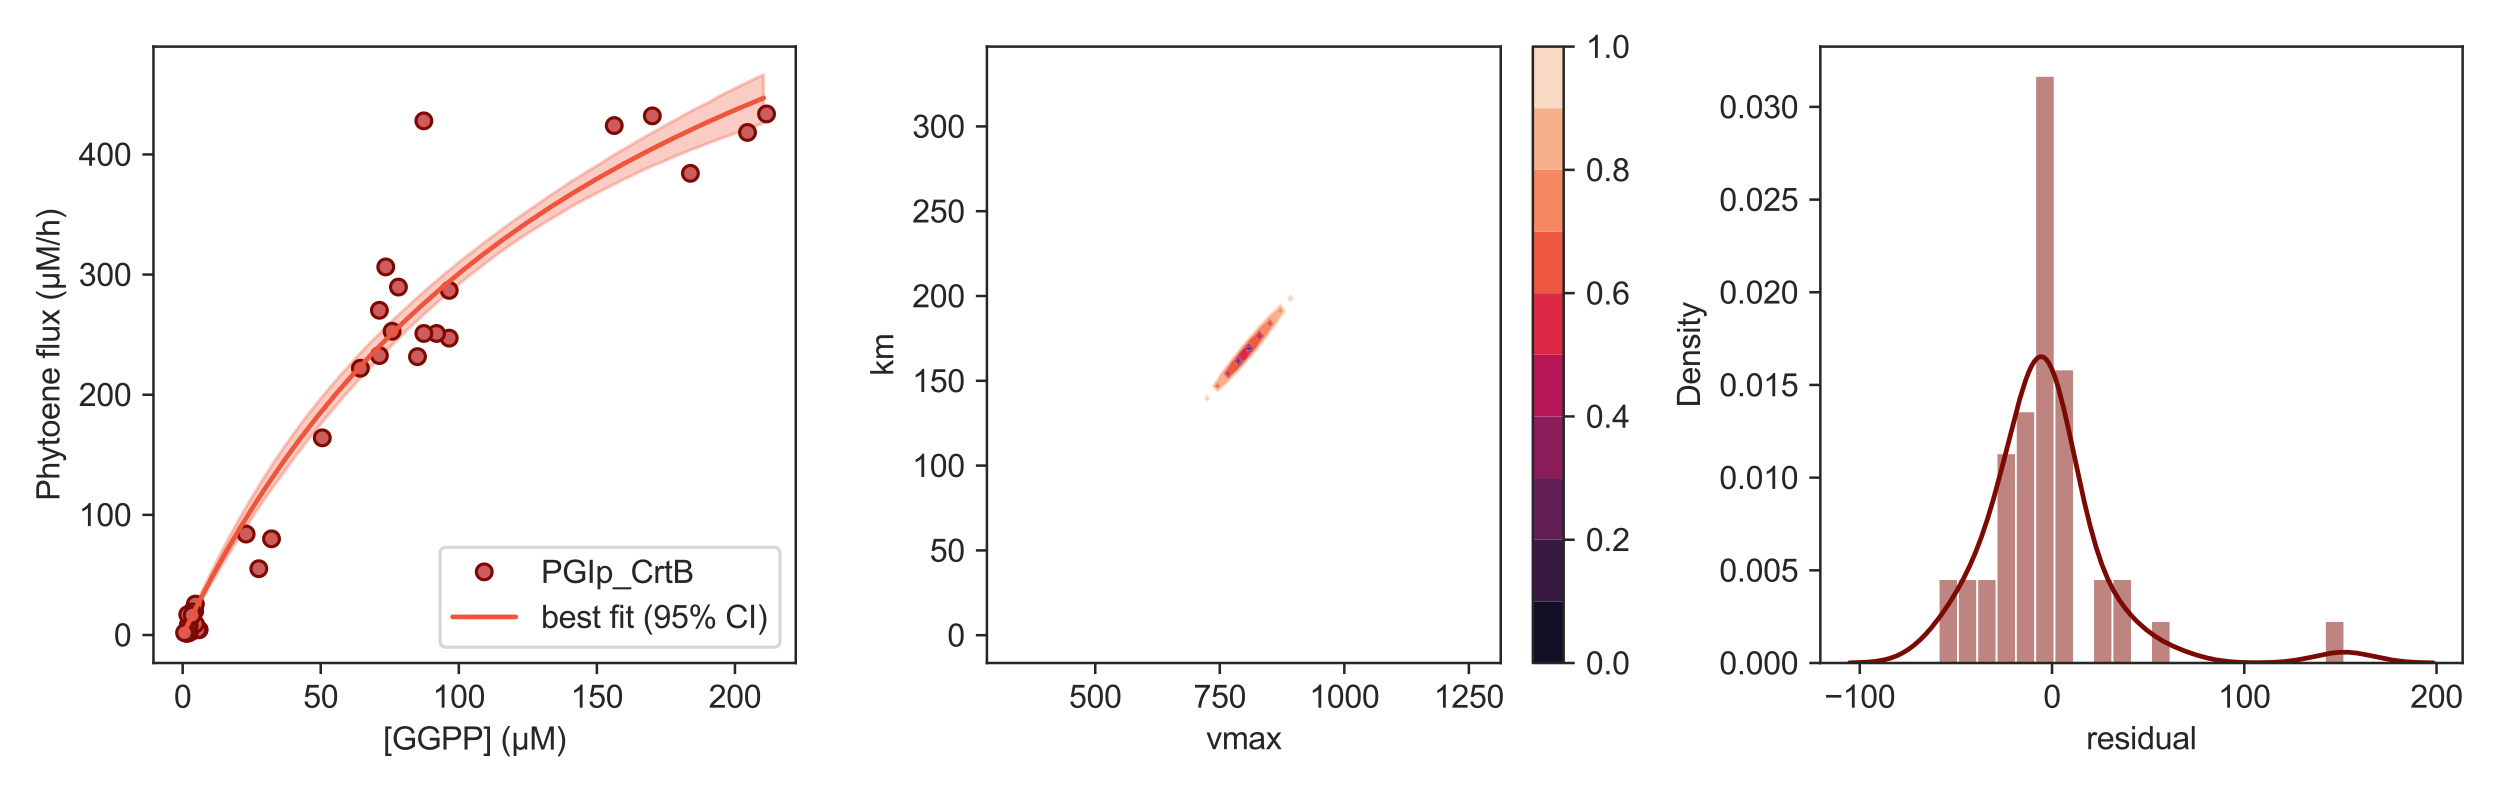 <?xml version="1.0" encoding="utf-8" standalone="no"?>
<!DOCTYPE svg PUBLIC "-//W3C//DTD SVG 1.1//EN"
  "http://www.w3.org/Graphics/SVG/1.1/DTD/svg11.dtd">
<svg xmlns:xlink="http://www.w3.org/1999/xlink" width="792pt" height="252pt" viewBox="0 0 792 252" xmlns="http://www.w3.org/2000/svg" version="1.1">
 <defs>
  <style type="text/css">*{stroke-linejoin: round; stroke-linecap: butt}</style>
 </defs>
 <g id="figure_1">
  <g id="patch_1">
   <path d="M 0 252 
L 792 252 
L 792 0 
L 0 0 
z
" style="fill: #ffffff"/>
  </g>
  <g id="axes_1">
   <g id="patch_2">
    <path d="M 48.62 210.04 
L 252.092 210.04 
L 252.092 14.76 
L 48.62 14.76 
z
" style="fill: #ffffff"/>
   </g>
   <g id="matplotlib.axis_1">
    <g id="xtick_1">
     <g id="line2d_1">
      <defs>
       <path id="md595f2627f" d="M 0 0 
L 0 3.5 
" style="stroke: #262626; stroke-width: 0.8"/>
      </defs>
      <g>
       <use xlink:href="#md595f2627f" x="57.869" y="210.04" style="fill: #262626; stroke: #262626; stroke-width: 0.8"/>
      </g>
     </g>
     <g id="text_1">
      <!-- 0 -->
      <g style="fill: #262626" transform="translate(55.088 224.198) scale(0.1 -0.1)">
       <defs>
        <path id="ArialMT-30" d="M 266 2259 
Q 266 3072 433 3567 
Q 600 4063 929 4331 
Q 1259 4600 1759 4600 
Q 2128 4600 2406 4451 
Q 2684 4303 2865 4023 
Q 3047 3744 3150 3342 
Q 3253 2941 3253 2259 
Q 3253 1453 3087 958 
Q 2922 463 2592 192 
Q 2263 -78 1759 -78 
Q 1097 -78 719 397 
Q 266 969 266 2259 
z
M 844 2259 
Q 844 1131 1108 757 
Q 1372 384 1759 384 
Q 2147 384 2411 759 
Q 2675 1134 2675 2259 
Q 2675 3391 2411 3762 
Q 2147 4134 1753 4134 
Q 1366 4134 1134 3806 
Q 844 3388 844 2259 
z
" transform="scale(0.016)"/>
       </defs>
       <use xlink:href="#ArialMT-30"/>
      </g>
     </g>
    </g>
    <g id="xtick_2">
     <g id="line2d_2">
      <g>
       <use xlink:href="#md595f2627f" x="101.61" y="210.04" style="fill: #262626; stroke: #262626; stroke-width: 0.8"/>
      </g>
     </g>
     <g id="text_2">
      <!-- 50 -->
      <g style="fill: #262626" transform="translate(96.049 224.198) scale(0.1 -0.1)">
       <defs>
        <path id="ArialMT-35" d="M 266 1200 
L 856 1250 
Q 922 819 1161 601 
Q 1400 384 1738 384 
Q 2144 384 2425 690 
Q 2706 997 2706 1503 
Q 2706 1984 2436 2262 
Q 2166 2541 1728 2541 
Q 1456 2541 1237 2417 
Q 1019 2294 894 2097 
L 366 2166 
L 809 4519 
L 3088 4519 
L 3088 3981 
L 1259 3981 
L 1013 2750 
Q 1425 3038 1878 3038 
Q 2478 3038 2890 2622 
Q 3303 2206 3303 1553 
Q 3303 931 2941 478 
Q 2500 -78 1738 -78 
Q 1113 -78 717 272 
Q 322 622 266 1200 
z
" transform="scale(0.016)"/>
       </defs>
       <use xlink:href="#ArialMT-35"/>
       <use xlink:href="#ArialMT-30" x="55.615"/>
      </g>
     </g>
    </g>
    <g id="xtick_3">
     <g id="line2d_3">
      <g>
       <use xlink:href="#md595f2627f" x="145.351" y="210.04" style="fill: #262626; stroke: #262626; stroke-width: 0.8"/>
      </g>
     </g>
     <g id="text_3">
      <!-- 100 -->
      <g style="fill: #262626" transform="translate(137.009 224.198) scale(0.1 -0.1)">
       <defs>
        <path id="ArialMT-31" d="M 2384 0 
L 1822 0 
L 1822 3584 
Q 1619 3391 1289 3197 
Q 959 3003 697 2906 
L 697 3450 
Q 1169 3672 1522 3987 
Q 1875 4303 2022 4600 
L 2384 4600 
L 2384 0 
z
" transform="scale(0.016)"/>
       </defs>
       <use xlink:href="#ArialMT-31"/>
       <use xlink:href="#ArialMT-30" x="55.615"/>
       <use xlink:href="#ArialMT-30" x="111.23"/>
      </g>
     </g>
    </g>
    <g id="xtick_4">
     <g id="line2d_4">
      <g>
       <use xlink:href="#md595f2627f" x="189.092" y="210.04" style="fill: #262626; stroke: #262626; stroke-width: 0.8"/>
      </g>
     </g>
     <g id="text_4">
      <!-- 150 -->
      <g style="fill: #262626" transform="translate(180.75 224.198) scale(0.1 -0.1)">
       <use xlink:href="#ArialMT-31"/>
       <use xlink:href="#ArialMT-35" x="55.615"/>
       <use xlink:href="#ArialMT-30" x="111.23"/>
      </g>
     </g>
    </g>
    <g id="xtick_5">
     <g id="line2d_5">
      <g>
       <use xlink:href="#md595f2627f" x="232.833" y="210.04" style="fill: #262626; stroke: #262626; stroke-width: 0.8"/>
      </g>
     </g>
     <g id="text_5">
      <!-- 200 -->
      <g style="fill: #262626" transform="translate(224.491 224.198) scale(0.1 -0.1)">
       <defs>
        <path id="ArialMT-32" d="M 3222 541 
L 3222 0 
L 194 0 
Q 188 203 259 391 
Q 375 700 629 1000 
Q 884 1300 1366 1694 
Q 2113 2306 2375 2664 
Q 2638 3022 2638 3341 
Q 2638 3675 2398 3904 
Q 2159 4134 1775 4134 
Q 1369 4134 1125 3890 
Q 881 3647 878 3216 
L 300 3275 
Q 359 3922 746 4261 
Q 1134 4600 1788 4600 
Q 2447 4600 2831 4234 
Q 3216 3869 3216 3328 
Q 3216 3053 3103 2787 
Q 2991 2522 2730 2228 
Q 2469 1934 1863 1422 
Q 1356 997 1212 845 
Q 1069 694 975 541 
L 3222 541 
z
" transform="scale(0.016)"/>
       </defs>
       <use xlink:href="#ArialMT-32"/>
       <use xlink:href="#ArialMT-30" x="55.615"/>
       <use xlink:href="#ArialMT-30" x="111.23"/>
      </g>
     </g>
    </g>
    <g id="text_6">
     <!-- [GGPP] (µM) -->
     <g style="fill: #262626" transform="translate(121.365 237.465) scale(0.1 -0.1)">
      <defs>
       <path id="ArialMT-5b" d="M 434 -1272 
L 434 4581 
L 1675 4581 
L 1675 4116 
L 997 4116 
L 997 -806 
L 1675 -806 
L 1675 -1272 
L 434 -1272 
z
" transform="scale(0.016)"/>
       <path id="ArialMT-47" d="M 2638 1797 
L 2638 2334 
L 4578 2338 
L 4578 638 
Q 4131 281 3656 101 
Q 3181 -78 2681 -78 
Q 2006 -78 1454 211 
Q 903 500 622 1047 
Q 341 1594 341 2269 
Q 341 2938 620 3517 
Q 900 4097 1425 4378 
Q 1950 4659 2634 4659 
Q 3131 4659 3532 4498 
Q 3934 4338 4162 4050 
Q 4391 3763 4509 3300 
L 3963 3150 
Q 3859 3500 3706 3700 
Q 3553 3900 3268 4020 
Q 2984 4141 2638 4141 
Q 2222 4141 1919 4014 
Q 1616 3888 1430 3681 
Q 1244 3475 1141 3228 
Q 966 2803 966 2306 
Q 966 1694 1177 1281 
Q 1388 869 1791 669 
Q 2194 469 2647 469 
Q 3041 469 3416 620 
Q 3791 772 3984 944 
L 3984 1797 
L 2638 1797 
z
" transform="scale(0.016)"/>
       <path id="ArialMT-50" d="M 494 0 
L 494 4581 
L 2222 4581 
Q 2678 4581 2919 4538 
Q 3256 4481 3484 4323 
Q 3713 4166 3852 3881 
Q 3991 3597 3991 3256 
Q 3991 2672 3619 2267 
Q 3247 1863 2275 1863 
L 1100 1863 
L 1100 0 
L 494 0 
z
M 1100 2403 
L 2284 2403 
Q 2872 2403 3119 2622 
Q 3366 2841 3366 3238 
Q 3366 3525 3220 3729 
Q 3075 3934 2838 4000 
Q 2684 4041 2272 4041 
L 1100 4041 
L 1100 2403 
z
" transform="scale(0.016)"/>
       <path id="ArialMT-5d" d="M 1363 -1272 
L 122 -1272 
L 122 -806 
L 800 -806 
L 800 4116 
L 122 4116 
L 122 4581 
L 1363 4581 
L 1363 -1272 
z
" transform="scale(0.016)"/>
       <path id="ArialMT-20" transform="scale(0.016)"/>
       <path id="ArialMT-28" d="M 1497 -1347 
Q 1031 -759 709 28 
Q 388 816 388 1659 
Q 388 2403 628 3084 
Q 909 3875 1497 4659 
L 1900 4659 
Q 1522 4009 1400 3731 
Q 1209 3300 1100 2831 
Q 966 2247 966 1656 
Q 966 153 1900 -1347 
L 1497 -1347 
z
" transform="scale(0.016)"/>
       <path id="ArialMT-b5" d="M 3181 3319 
L 3181 0 
L 2678 0 
L 2678 394 
Q 2516 144 2356 50 
Q 2138 -78 1847 -78 
Q 1588 -78 1388 25 
Q 1238 103 1056 334 
L 1056 -1272 
L 500 -1272 
L 500 3319 
L 1056 3319 
L 1056 1913 
Q 1056 1147 1137 920 
Q 1219 694 1401 562 
Q 1584 431 1822 431 
Q 2072 431 2269 568 
Q 2466 706 2547 923 
Q 2628 1141 2628 1903 
L 2628 3319 
L 3181 3319 
z
" transform="scale(0.016)"/>
       <path id="ArialMT-4d" d="M 475 0 
L 475 4581 
L 1388 4581 
L 2472 1338 
Q 2622 884 2691 659 
Q 2769 909 2934 1394 
L 4031 4581 
L 4847 4581 
L 4847 0 
L 4263 0 
L 4263 3834 
L 2931 0 
L 2384 0 
L 1059 3900 
L 1059 0 
L 475 0 
z
" transform="scale(0.016)"/>
       <path id="ArialMT-29" d="M 791 -1347 
L 388 -1347 
Q 1322 153 1322 1656 
Q 1322 2244 1188 2822 
Q 1081 3291 891 3722 
Q 769 4003 388 4659 
L 791 4659 
Q 1378 3875 1659 3084 
Q 1900 2403 1900 1659 
Q 1900 816 1576 28 
Q 1253 -759 791 -1347 
z
" transform="scale(0.016)"/>
      </defs>
      <use xlink:href="#ArialMT-5b"/>
      <use xlink:href="#ArialMT-47" x="27.783"/>
      <use xlink:href="#ArialMT-47" x="105.566"/>
      <use xlink:href="#ArialMT-50" x="183.35"/>
      <use xlink:href="#ArialMT-50" x="250.049"/>
      <use xlink:href="#ArialMT-5d" x="316.748"/>
      <use xlink:href="#ArialMT-20" x="344.531"/>
      <use xlink:href="#ArialMT-28" x="372.314"/>
      <use xlink:href="#ArialMT-b5" x="405.615"/>
      <use xlink:href="#ArialMT-4d" x="463.232"/>
      <use xlink:href="#ArialMT-29" x="546.533"/>
     </g>
    </g>
   </g>
   <g id="matplotlib.axis_2">
    <g id="ytick_1">
     <g id="line2d_6">
      <defs>
       <path id="m6e6befd59c" d="M 0 0 
L -3.5 0 
" style="stroke: #262626; stroke-width: 0.8"/>
      </defs>
      <g>
       <use xlink:href="#m6e6befd59c" x="48.62" y="201.164" style="fill: #262626; stroke: #262626; stroke-width: 0.8"/>
      </g>
     </g>
     <g id="text_7">
      <!-- 0 -->
      <g style="fill: #262626" transform="translate(36.059 204.743) scale(0.1 -0.1)">
       <use xlink:href="#ArialMT-30"/>
      </g>
     </g>
    </g>
    <g id="ytick_2">
     <g id="line2d_7">
      <g>
       <use xlink:href="#m6e6befd59c" x="48.62" y="163.104" style="fill: #262626; stroke: #262626; stroke-width: 0.8"/>
      </g>
     </g>
     <g id="text_8">
      <!-- 100 -->
      <g style="fill: #262626" transform="translate(24.937 166.682) scale(0.1 -0.1)">
       <use xlink:href="#ArialMT-31"/>
       <use xlink:href="#ArialMT-30" x="55.615"/>
       <use xlink:href="#ArialMT-30" x="111.23"/>
      </g>
     </g>
    </g>
    <g id="ytick_3">
     <g id="line2d_8">
      <g>
       <use xlink:href="#m6e6befd59c" x="48.62" y="125.043" style="fill: #262626; stroke: #262626; stroke-width: 0.8"/>
      </g>
     </g>
     <g id="text_9">
      <!-- 200 -->
      <g style="fill: #262626" transform="translate(24.937 128.622) scale(0.1 -0.1)">
       <use xlink:href="#ArialMT-32"/>
       <use xlink:href="#ArialMT-30" x="55.615"/>
       <use xlink:href="#ArialMT-30" x="111.23"/>
      </g>
     </g>
    </g>
    <g id="ytick_4">
     <g id="line2d_9">
      <g>
       <use xlink:href="#m6e6befd59c" x="48.62" y="86.983" style="fill: #262626; stroke: #262626; stroke-width: 0.8"/>
      </g>
     </g>
     <g id="text_10">
      <!-- 300 -->
      <g style="fill: #262626" transform="translate(24.937 90.562) scale(0.1 -0.1)">
       <defs>
        <path id="ArialMT-33" d="M 269 1209 
L 831 1284 
Q 928 806 1161 595 
Q 1394 384 1728 384 
Q 2125 384 2398 659 
Q 2672 934 2672 1341 
Q 2672 1728 2419 1979 
Q 2166 2231 1775 2231 
Q 1616 2231 1378 2169 
L 1441 2663 
Q 1497 2656 1531 2656 
Q 1891 2656 2178 2843 
Q 2466 3031 2466 3422 
Q 2466 3731 2256 3934 
Q 2047 4138 1716 4138 
Q 1388 4138 1169 3931 
Q 950 3725 888 3313 
L 325 3413 
Q 428 3978 793 4289 
Q 1159 4600 1703 4600 
Q 2078 4600 2393 4439 
Q 2709 4278 2876 4000 
Q 3044 3722 3044 3409 
Q 3044 3113 2884 2869 
Q 2725 2625 2413 2481 
Q 2819 2388 3044 2092 
Q 3269 1797 3269 1353 
Q 3269 753 2831 336 
Q 2394 -81 1725 -81 
Q 1122 -81 723 278 
Q 325 638 269 1209 
z
" transform="scale(0.016)"/>
       </defs>
       <use xlink:href="#ArialMT-33"/>
       <use xlink:href="#ArialMT-30" x="55.615"/>
       <use xlink:href="#ArialMT-30" x="111.23"/>
      </g>
     </g>
    </g>
    <g id="ytick_5">
     <g id="line2d_10">
      <g>
       <use xlink:href="#m6e6befd59c" x="48.62" y="48.923" style="fill: #262626; stroke: #262626; stroke-width: 0.8"/>
      </g>
     </g>
     <g id="text_11">
      <!-- 400 -->
      <g style="fill: #262626" transform="translate(24.937 52.502) scale(0.1 -0.1)">
       <defs>
        <path id="ArialMT-34" d="M 2069 0 
L 2069 1097 
L 81 1097 
L 81 1613 
L 2172 4581 
L 2631 4581 
L 2631 1613 
L 3250 1613 
L 3250 1097 
L 2631 1097 
L 2631 0 
L 2069 0 
z
M 2069 1613 
L 2069 3678 
L 634 1613 
L 2069 1613 
z
" transform="scale(0.016)"/>
       </defs>
       <use xlink:href="#ArialMT-34"/>
       <use xlink:href="#ArialMT-30" x="55.615"/>
       <use xlink:href="#ArialMT-30" x="111.23"/>
      </g>
     </g>
    </g>
    <g id="text_12">
     <!-- Phytoene flux (µM/h) -->
     <g style="fill: #262626" transform="translate(18.832 158.63) rotate(-90) scale(0.1 -0.1)">
      <defs>
       <path id="ArialMT-68" d="M 422 0 
L 422 4581 
L 984 4581 
L 984 2938 
Q 1378 3394 1978 3394 
Q 2347 3394 2619 3248 
Q 2891 3103 3008 2847 
Q 3125 2591 3125 2103 
L 3125 0 
L 2563 0 
L 2563 2103 
Q 2563 2525 2380 2717 
Q 2197 2909 1863 2909 
Q 1613 2909 1392 2779 
Q 1172 2650 1078 2428 
Q 984 2206 984 1816 
L 984 0 
L 422 0 
z
" transform="scale(0.016)"/>
       <path id="ArialMT-79" d="M 397 -1278 
L 334 -750 
Q 519 -800 656 -800 
Q 844 -800 956 -737 
Q 1069 -675 1141 -563 
Q 1194 -478 1313 -144 
Q 1328 -97 1363 -6 
L 103 3319 
L 709 3319 
L 1400 1397 
Q 1534 1031 1641 628 
Q 1738 1016 1872 1384 
L 2581 3319 
L 3144 3319 
L 1881 -56 
Q 1678 -603 1566 -809 
Q 1416 -1088 1222 -1217 
Q 1028 -1347 759 -1347 
Q 597 -1347 397 -1278 
z
" transform="scale(0.016)"/>
       <path id="ArialMT-74" d="M 1650 503 
L 1731 6 
Q 1494 -44 1306 -44 
Q 1000 -44 831 53 
Q 663 150 594 308 
Q 525 466 525 972 
L 525 2881 
L 113 2881 
L 113 3319 
L 525 3319 
L 525 4141 
L 1084 4478 
L 1084 3319 
L 1650 3319 
L 1650 2881 
L 1084 2881 
L 1084 941 
Q 1084 700 1114 631 
Q 1144 563 1211 522 
Q 1278 481 1403 481 
Q 1497 481 1650 503 
z
" transform="scale(0.016)"/>
       <path id="ArialMT-6f" d="M 213 1659 
Q 213 2581 725 3025 
Q 1153 3394 1769 3394 
Q 2453 3394 2887 2945 
Q 3322 2497 3322 1706 
Q 3322 1066 3130 698 
Q 2938 331 2570 128 
Q 2203 -75 1769 -75 
Q 1072 -75 642 372 
Q 213 819 213 1659 
z
M 791 1659 
Q 791 1022 1069 705 
Q 1347 388 1769 388 
Q 2188 388 2466 706 
Q 2744 1025 2744 1678 
Q 2744 2294 2464 2611 
Q 2184 2928 1769 2928 
Q 1347 2928 1069 2612 
Q 791 2297 791 1659 
z
" transform="scale(0.016)"/>
       <path id="ArialMT-65" d="M 2694 1069 
L 3275 997 
Q 3138 488 2766 206 
Q 2394 -75 1816 -75 
Q 1088 -75 661 373 
Q 234 822 234 1631 
Q 234 2469 665 2931 
Q 1097 3394 1784 3394 
Q 2450 3394 2872 2941 
Q 3294 2488 3294 1666 
Q 3294 1616 3291 1516 
L 816 1516 
Q 847 969 1125 678 
Q 1403 388 1819 388 
Q 2128 388 2347 550 
Q 2566 713 2694 1069 
z
M 847 1978 
L 2700 1978 
Q 2663 2397 2488 2606 
Q 2219 2931 1791 2931 
Q 1403 2931 1139 2672 
Q 875 2413 847 1978 
z
" transform="scale(0.016)"/>
       <path id="ArialMT-6e" d="M 422 0 
L 422 3319 
L 928 3319 
L 928 2847 
Q 1294 3394 1984 3394 
Q 2284 3394 2536 3286 
Q 2788 3178 2913 3003 
Q 3038 2828 3088 2588 
Q 3119 2431 3119 2041 
L 3119 0 
L 2556 0 
L 2556 2019 
Q 2556 2363 2490 2533 
Q 2425 2703 2258 2804 
Q 2091 2906 1866 2906 
Q 1506 2906 1245 2678 
Q 984 2450 984 1813 
L 984 0 
L 422 0 
z
" transform="scale(0.016)"/>
       <path id="ArialMT-66" d="M 556 0 
L 556 2881 
L 59 2881 
L 59 3319 
L 556 3319 
L 556 3672 
Q 556 4006 616 4169 
Q 697 4388 901 4523 
Q 1106 4659 1475 4659 
Q 1713 4659 2000 4603 
L 1916 4113 
Q 1741 4144 1584 4144 
Q 1328 4144 1222 4034 
Q 1116 3925 1116 3625 
L 1116 3319 
L 1763 3319 
L 1763 2881 
L 1116 2881 
L 1116 0 
L 556 0 
z
" transform="scale(0.016)"/>
       <path id="ArialMT-6c" d="M 409 0 
L 409 4581 
L 972 4581 
L 972 0 
L 409 0 
z
" transform="scale(0.016)"/>
       <path id="ArialMT-75" d="M 2597 0 
L 2597 488 
Q 2209 -75 1544 -75 
Q 1250 -75 995 37 
Q 741 150 617 320 
Q 494 491 444 738 
Q 409 903 409 1263 
L 409 3319 
L 972 3319 
L 972 1478 
Q 972 1038 1006 884 
Q 1059 663 1231 536 
Q 1403 409 1656 409 
Q 1909 409 2131 539 
Q 2353 669 2445 892 
Q 2538 1116 2538 1541 
L 2538 3319 
L 3100 3319 
L 3100 0 
L 2597 0 
z
" transform="scale(0.016)"/>
       <path id="ArialMT-78" d="M 47 0 
L 1259 1725 
L 138 3319 
L 841 3319 
L 1350 2541 
Q 1494 2319 1581 2169 
Q 1719 2375 1834 2534 
L 2394 3319 
L 3066 3319 
L 1919 1756 
L 3153 0 
L 2463 0 
L 1781 1031 
L 1600 1309 
L 728 0 
L 47 0 
z
" transform="scale(0.016)"/>
       <path id="ArialMT-2f" d="M 0 -78 
L 1328 4659 
L 1778 4659 
L 453 -78 
L 0 -78 
z
" transform="scale(0.016)"/>
      </defs>
      <use xlink:href="#ArialMT-50"/>
      <use xlink:href="#ArialMT-68" x="66.699"/>
      <use xlink:href="#ArialMT-79" x="122.314"/>
      <use xlink:href="#ArialMT-74" x="172.314"/>
      <use xlink:href="#ArialMT-6f" x="200.098"/>
      <use xlink:href="#ArialMT-65" x="255.713"/>
      <use xlink:href="#ArialMT-6e" x="311.328"/>
      <use xlink:href="#ArialMT-65" x="366.943"/>
      <use xlink:href="#ArialMT-20" x="422.559"/>
      <use xlink:href="#ArialMT-66" x="450.342"/>
      <use xlink:href="#ArialMT-6c" x="478.125"/>
      <use xlink:href="#ArialMT-75" x="500.342"/>
      <use xlink:href="#ArialMT-78" x="555.957"/>
      <use xlink:href="#ArialMT-20" x="605.957"/>
      <use xlink:href="#ArialMT-28" x="633.74"/>
      <use xlink:href="#ArialMT-b5" x="667.041"/>
      <use xlink:href="#ArialMT-4d" x="724.658"/>
      <use xlink:href="#ArialMT-2f" x="807.959"/>
      <use xlink:href="#ArialMT-68" x="835.742"/>
      <use xlink:href="#ArialMT-29" x="891.357"/>
     </g>
    </g>
   </g>
   <g id="PolyCollection_1">
    <defs>
     <path id="m3764fe0d85" d="M 57.869 -50.836 
L 57.869 -50.836 
L 58.794 -52.577 
L 59.718 -54.299 
L 60.643 -56.004 
L 61.568 -57.692 
L 62.493 -59.363 
L 63.418 -61.018 
L 64.343 -62.656 
L 65.268 -64.279 
L 66.193 -65.886 
L 67.117 -67.477 
L 68.042 -69.054 
L 68.967 -70.615 
L 69.892 -72.162 
L 70.817 -73.694 
L 71.742 -75.211 
L 72.667 -76.715 
L 73.592 -78.204 
L 74.516 -79.68 
L 75.441 -81.142 
L 76.366 -82.59 
L 77.291 -84.026 
L 78.216 -85.448 
L 79.141 -86.857 
L 80.066 -88.254 
L 80.991 -89.643 
L 81.915 -91.025 
L 82.84 -92.384 
L 83.765 -93.731 
L 84.69 -95.066 
L 85.615 -96.389 
L 86.54 -97.7 
L 87.465 -99 
L 88.39 -100.289 
L 89.314 -101.566 
L 90.239 -102.833 
L 91.164 -104.088 
L 92.089 -105.333 
L 93.014 -106.567 
L 93.939 -107.794 
L 94.864 -109.018 
L 95.789 -110.233 
L 96.713 -111.442 
L 97.638 -112.634 
L 98.563 -113.798 
L 99.488 -114.952 
L 100.413 -116.107 
L 101.338 -117.264 
L 102.263 -118.412 
L 103.188 -119.551 
L 104.112 -120.668 
L 105.037 -121.765 
L 105.962 -122.853 
L 106.887 -123.933 
L 107.812 -125.003 
L 108.737 -126.092 
L 109.662 -127.163 
L 110.587 -128.197 
L 111.511 -129.242 
L 112.436 -130.27 
L 113.361 -131.289 
L 114.286 -132.302 
L 115.211 -133.317 
L 116.136 -134.324 
L 117.061 -135.323 
L 117.986 -136.309 
L 118.91 -137.275 
L 119.835 -138.233 
L 120.76 -139.183 
L 121.685 -140.136 
L 122.61 -141.085 
L 123.535 -142.013 
L 124.46 -142.941 
L 125.385 -143.859 
L 126.309 -144.776 
L 127.234 -145.699 
L 128.159 -146.613 
L 129.084 -147.501 
L 130.009 -148.387 
L 130.934 -149.262 
L 131.859 -150.117 
L 132.784 -150.981 
L 133.708 -151.845 
L 134.633 -152.7 
L 135.558 -153.526 
L 136.483 -154.337 
L 137.408 -155.168 
L 138.333 -155.981 
L 139.258 -156.8 
L 140.183 -157.608 
L 141.107 -158.404 
L 142.032 -159.193 
L 142.957 -159.973 
L 143.882 -160.753 
L 144.807 -161.519 
L 145.732 -162.256 
L 146.657 -163.013 
L 147.582 -163.759 
L 148.506 -164.487 
L 149.431 -165.212 
L 150.356 -165.907 
L 151.281 -166.624 
L 152.206 -167.34 
L 153.131 -168.044 
L 154.056 -168.79 
L 154.981 -169.487 
L 155.905 -170.202 
L 156.83 -170.878 
L 157.755 -171.6 
L 158.68 -172.249 
L 159.605 -172.88 
L 160.53 -173.531 
L 161.455 -174.191 
L 162.38 -174.831 
L 163.304 -175.458 
L 164.229 -176.091 
L 165.154 -176.722 
L 166.079 -177.346 
L 167.004 -177.957 
L 167.929 -178.544 
L 168.854 -179.102 
L 169.779 -179.685 
L 170.703 -180.266 
L 171.628 -180.845 
L 172.553 -181.422 
L 173.478 -181.988 
L 174.403 -182.526 
L 175.328 -183.076 
L 176.253 -183.621 
L 177.178 -184.171 
L 178.102 -184.721 
L 179.027 -185.296 
L 179.952 -185.872 
L 180.877 -186.41 
L 181.802 -186.945 
L 182.727 -187.465 
L 183.652 -187.959 
L 184.577 -188.45 
L 185.501 -188.94 
L 186.426 -189.447 
L 187.351 -189.913 
L 188.276 -190.395 
L 189.201 -190.872 
L 190.126 -191.361 
L 191.051 -191.839 
L 191.976 -192.262 
L 192.9 -192.739 
L 193.825 -193.213 
L 194.75 -193.685 
L 195.675 -194.159 
L 196.6 -194.652 
L 197.525 -195.12 
L 198.45 -195.549 
L 199.375 -195.993 
L 200.299 -196.447 
L 201.224 -196.9 
L 202.149 -197.351 
L 203.074 -197.798 
L 203.999 -198.243 
L 204.924 -198.66 
L 205.849 -199.093 
L 206.773 -199.504 
L 207.698 -199.876 
L 208.623 -200.219 
L 209.548 -200.576 
L 210.473 -200.992 
L 211.398 -201.406 
L 212.323 -201.818 
L 213.248 -202.225 
L 214.172 -202.604 
L 215.097 -202.98 
L 216.022 -203.354 
L 216.947 -203.725 
L 217.872 -204.093 
L 218.797 -204.459 
L 219.722 -204.823 
L 220.647 -205.184 
L 221.571 -205.543 
L 222.496 -205.9 
L 223.421 -206.254 
L 224.346 -206.605 
L 225.271 -206.955 
L 226.196 -207.302 
L 227.121 -207.647 
L 228.046 -207.989 
L 228.97 -208.322 
L 229.895 -208.652 
L 230.82 -208.999 
L 231.745 -209.344 
L 232.67 -209.686 
L 233.595 -210.027 
L 234.52 -210.365 
L 235.445 -210.698 
L 236.369 -211.025 
L 237.294 -211.369 
L 238.219 -211.699 
L 239.144 -212.029 
L 240.069 -212.353 
L 240.994 -212.678 
L 241.919 -213.01 
L 241.919 -228.364 
L 241.919 -228.364 
L 240.994 -227.913 
L 240.069 -227.485 
L 239.144 -227.054 
L 238.219 -226.622 
L 237.294 -226.16 
L 236.369 -225.714 
L 235.445 -225.269 
L 234.52 -224.823 
L 233.595 -224.373 
L 232.67 -223.917 
L 231.745 -223.467 
L 230.82 -223.011 
L 229.895 -222.553 
L 228.97 -222.091 
L 228.046 -221.625 
L 227.121 -221.086 
L 226.196 -220.543 
L 225.271 -219.999 
L 224.346 -219.514 
L 223.421 -219.06 
L 222.496 -218.602 
L 221.571 -218.141 
L 220.647 -217.678 
L 219.722 -217.212 
L 218.797 -216.741 
L 217.872 -216.228 
L 216.947 -215.713 
L 216.022 -215.193 
L 215.097 -214.671 
L 214.172 -214.146 
L 213.248 -213.626 
L 212.323 -213.141 
L 211.398 -212.654 
L 210.473 -212.122 
L 209.548 -211.585 
L 208.623 -211.045 
L 207.698 -210.503 
L 206.773 -209.989 
L 205.849 -209.483 
L 204.924 -208.974 
L 203.999 -208.447 
L 203.074 -207.946 
L 202.149 -207.43 
L 201.224 -206.843 
L 200.299 -206.323 
L 199.375 -205.798 
L 198.45 -205.249 
L 197.525 -204.703 
L 196.6 -204.184 
L 195.675 -203.635 
L 194.75 -203.066 
L 193.825 -202.493 
L 192.9 -201.915 
L 191.976 -201.346 
L 191.051 -200.753 
L 190.126 -200.167 
L 189.201 -199.596 
L 188.276 -199.033 
L 187.351 -198.464 
L 186.426 -197.891 
L 185.501 -197.314 
L 184.577 -196.739 
L 183.652 -196.161 
L 182.727 -195.581 
L 181.802 -195.034 
L 180.877 -194.458 
L 179.952 -193.84 
L 179.027 -193.212 
L 178.102 -192.58 
L 177.178 -191.95 
L 176.253 -191.368 
L 175.328 -190.781 
L 174.403 -190.171 
L 173.478 -189.517 
L 172.553 -188.858 
L 171.628 -188.214 
L 170.703 -187.574 
L 169.779 -186.954 
L 168.854 -186.316 
L 167.929 -185.672 
L 167.004 -185.025 
L 166.079 -184.376 
L 165.154 -183.78 
L 164.229 -183.104 
L 163.304 -182.46 
L 162.38 -181.83 
L 161.455 -181.167 
L 160.53 -180.495 
L 159.605 -179.807 
L 158.68 -179.122 
L 157.755 -178.407 
L 156.83 -177.692 
L 155.905 -177.015 
L 154.981 -176.332 
L 154.056 -175.643 
L 153.131 -174.957 
L 152.206 -174.248 
L 151.281 -173.543 
L 150.356 -172.819 
L 149.431 -172.072 
L 148.506 -171.369 
L 147.582 -170.659 
L 146.657 -169.929 
L 145.732 -169.195 
L 144.807 -168.441 
L 143.882 -167.686 
L 142.957 -166.927 
L 142.032 -166.226 
L 141.107 -165.444 
L 140.183 -164.656 
L 139.258 -163.861 
L 138.333 -163.058 
L 137.408 -162.249 
L 136.483 -161.504 
L 135.558 -160.716 
L 134.633 -159.897 
L 133.708 -159.113 
L 132.784 -158.25 
L 131.859 -157.458 
L 130.934 -156.634 
L 130.009 -155.737 
L 129.084 -154.858 
L 128.159 -154.026 
L 127.234 -153.152 
L 126.309 -152.32 
L 125.385 -151.447 
L 124.46 -150.548 
L 123.535 -149.643 
L 122.61 -148.721 
L 121.685 -147.795 
L 120.76 -146.892 
L 119.835 -145.987 
L 118.91 -145.073 
L 117.986 -144.148 
L 117.061 -143.22 
L 116.136 -142.282 
L 115.211 -141.31 
L 114.286 -140.293 
L 113.361 -139.27 
L 112.436 -138.245 
L 111.511 -137.208 
L 110.587 -136.168 
L 109.662 -135.165 
L 108.737 -134.118 
L 107.812 -133.076 
L 106.887 -132.022 
L 105.962 -130.956 
L 105.037 -129.876 
L 104.112 -128.783 
L 103.188 -127.677 
L 102.263 -126.563 
L 101.338 -125.426 
L 100.413 -124.28 
L 99.488 -123.121 
L 98.563 -121.948 
L 97.638 -120.772 
L 96.713 -119.581 
L 95.789 -118.374 
L 94.864 -117.123 
L 93.939 -115.857 
L 93.014 -114.592 
L 92.089 -113.308 
L 91.164 -112.014 
L 90.239 -110.7 
L 89.314 -109.369 
L 88.39 -108.011 
L 87.465 -106.624 
L 86.54 -105.219 
L 85.615 -103.797 
L 84.69 -102.357 
L 83.765 -100.916 
L 82.84 -99.464 
L 81.915 -97.971 
L 80.991 -96.449 
L 80.066 -94.908 
L 79.141 -93.362 
L 78.216 -91.808 
L 77.291 -90.214 
L 76.366 -88.606 
L 75.441 -86.984 
L 74.516 -85.337 
L 73.592 -83.663 
L 72.667 -81.948 
L 71.742 -80.22 
L 70.817 -78.468 
L 69.892 -76.689 
L 68.967 -74.884 
L 68.042 -73.05 
L 67.117 -71.187 
L 66.193 -69.296 
L 65.268 -67.374 
L 64.343 -65.422 
L 63.418 -63.439 
L 62.493 -61.423 
L 61.568 -59.375 
L 60.643 -57.292 
L 59.718 -55.174 
L 58.794 -53.022 
L 57.869 -50.836 
z
" style="stroke: #ef553b; stroke-opacity: 0.3"/>
    </defs>
    <g clip-path="url(#pdf8235f2b8)">
     <use xlink:href="#m3764fe0d85" x="0" y="252" style="fill: #ef553b; fill-opacity: 0.3; stroke: #ef553b; stroke-opacity: 0.3"/>
    </g>
   </g>
   <g id="line2d_11">
    <defs>
     <path id="m7f00215d3c" d="M 0 2.5 
C 0.663 2.5 1.299 2.237 1.768 1.768 
C 2.237 1.299 2.5 0.663 2.5 0 
C 2.5 -0.663 2.237 -1.299 1.768 -1.768 
C 1.299 -2.237 0.663 -2.5 0 -2.5 
C -0.663 -2.5 -1.299 -2.237 -1.768 -1.768 
C -2.237 -1.299 -2.5 -0.663 -2.5 0 
C -2.5 0.663 -2.237 1.299 -1.768 1.768 
C -1.299 2.237 -0.663 2.5 0 2.5 
z
" style="stroke: #7c0a02"/>
    </defs>
    <g clip-path="url(#pdf8235f2b8)">
     <use xlink:href="#m7f00215d3c" x="61.287" y="199.731" style="fill: #cd5c5c; stroke: #7c0a02"/>
     <use xlink:href="#m7f00215d3c" x="63.096" y="199.51" style="fill: #cd5c5c; stroke: #7c0a02"/>
     <use xlink:href="#m7f00215d3c" x="62.694" y="199.478" style="fill: #cd5c5c; stroke: #7c0a02"/>
     <use xlink:href="#m7f00215d3c" x="77.975" y="169.192" style="fill: #cd5c5c; stroke: #7c0a02"/>
     <use xlink:href="#m7f00215d3c" x="81.996" y="180.17" style="fill: #cd5c5c; stroke: #7c0a02"/>
     <use xlink:href="#m7f00215d3c" x="86.017" y="170.697" style="fill: #cd5c5c; stroke: #7c0a02"/>
     <use xlink:href="#m7f00215d3c" x="124.218" y="104.943" style="fill: #cd5c5c; stroke: #7c0a02"/>
     <use xlink:href="#m7f00215d3c" x="142.314" y="107.13" style="fill: #cd5c5c; stroke: #7c0a02"/>
     <use xlink:href="#m7f00215d3c" x="120.197" y="112.64" style="fill: #cd5c5c; stroke: #7c0a02"/>
     <use xlink:href="#m7f00215d3c" x="126.229" y="90.947" style="fill: #cd5c5c; stroke: #7c0a02"/>
     <use xlink:href="#m7f00215d3c" x="122.208" y="84.561" style="fill: #cd5c5c; stroke: #7c0a02"/>
     <use xlink:href="#m7f00215d3c" x="142.314" y="91.997" style="fill: #cd5c5c; stroke: #7c0a02"/>
     <use xlink:href="#m7f00215d3c" x="218.716" y="54.908" style="fill: #cd5c5c; stroke: #7c0a02"/>
     <use xlink:href="#m7f00215d3c" x="194.589" y="39.775" style="fill: #cd5c5c; stroke: #7c0a02"/>
     <use xlink:href="#m7f00215d3c" x="206.653" y="36.713" style="fill: #cd5c5c; stroke: #7c0a02"/>
     <use xlink:href="#m7f00215d3c" x="134.271" y="38.288" style="fill: #cd5c5c; stroke: #7c0a02"/>
     <use xlink:href="#m7f00215d3c" x="236.812" y="41.962" style="fill: #cd5c5c; stroke: #7c0a02"/>
     <use xlink:href="#m7f00215d3c" x="242.844" y="36.101" style="fill: #cd5c5c; stroke: #7c0a02"/>
     <use xlink:href="#m7f00215d3c" x="59.879" y="200.482" style="fill: #cd5c5c; stroke: #7c0a02"/>
     <use xlink:href="#m7f00215d3c" x="59.879" y="200.339" style="fill: #cd5c5c; stroke: #7c0a02"/>
     <use xlink:href="#m7f00215d3c" x="59.879" y="199.908" style="fill: #cd5c5c; stroke: #7c0a02"/>
     <use xlink:href="#m7f00215d3c" x="138.293" y="105.643" style="fill: #cd5c5c; stroke: #7c0a02"/>
     <use xlink:href="#m7f00215d3c" x="132.261" y="112.99" style="fill: #cd5c5c; stroke: #7c0a02"/>
     <use xlink:href="#m7f00215d3c" x="114.165" y="116.664" style="fill: #cd5c5c; stroke: #7c0a02"/>
     <use xlink:href="#m7f00215d3c" x="61.89" y="197.685" style="fill: #cd5c5c; stroke: #7c0a02"/>
     <use xlink:href="#m7f00215d3c" x="59.879" y="198.259" style="fill: #cd5c5c; stroke: #7c0a02"/>
     <use xlink:href="#m7f00215d3c" x="59.879" y="198.438" style="fill: #cd5c5c; stroke: #7c0a02"/>
     <use xlink:href="#m7f00215d3c" x="134.271" y="105.643" style="fill: #cd5c5c; stroke: #7c0a02"/>
     <use xlink:href="#m7f00215d3c" x="120.197" y="98.295" style="fill: #cd5c5c; stroke: #7c0a02"/>
     <use xlink:href="#m7f00215d3c" x="102.102" y="138.708" style="fill: #cd5c5c; stroke: #7c0a02"/>
     <use xlink:href="#m7f00215d3c" x="61.488" y="192.714" style="fill: #cd5c5c; stroke: #7c0a02"/>
     <use xlink:href="#m7f00215d3c" x="61.689" y="193.632" style="fill: #cd5c5c; stroke: #7c0a02"/>
     <use xlink:href="#m7f00215d3c" x="61.89" y="191.367" style="fill: #cd5c5c; stroke: #7c0a02"/>
     <use xlink:href="#m7f00215d3c" x="58.874" y="200.581" style="fill: #cd5c5c; stroke: #7c0a02"/>
     <use xlink:href="#m7f00215d3c" x="60.483" y="194.551" style="fill: #cd5c5c; stroke: #7c0a02"/>
     <use xlink:href="#m7f00215d3c" x="60.483" y="195.513" style="fill: #cd5c5c; stroke: #7c0a02"/>
     <use xlink:href="#m7f00215d3c" x="60.885" y="193.851" style="fill: #cd5c5c; stroke: #7c0a02"/>
     <use xlink:href="#m7f00215d3c" x="60.281" y="195.705" style="fill: #cd5c5c; stroke: #7c0a02"/>
     <use xlink:href="#m7f00215d3c" x="59.678" y="197.927" style="fill: #cd5c5c; stroke: #7c0a02"/>
     <use xlink:href="#m7f00215d3c" x="60.281" y="195.662" style="fill: #cd5c5c; stroke: #7c0a02"/>
     <use xlink:href="#m7f00215d3c" x="59.477" y="194.691" style="fill: #cd5c5c; stroke: #7c0a02"/>
     <use xlink:href="#m7f00215d3c" x="60.885" y="194.866" style="fill: #cd5c5c; stroke: #7c0a02"/>
     <use xlink:href="#m7f00215d3c" x="59.276" y="200.628" style="fill: #cd5c5c; stroke: #7c0a02"/>
     <use xlink:href="#m7f00215d3c" x="58.472" y="200.439" style="fill: #cd5c5c; stroke: #7c0a02"/>
    </g>
   </g>
   <g id="line2d_12">
    <path d="M 57.869 201.164 
L 62.493 191.751 
L 67.117 182.904 
L 71.742 174.573 
L 76.366 166.714 
L 80.991 159.289 
L 85.615 152.262 
L 90.239 145.602 
L 94.864 139.282 
L 100.413 132.109 
L 105.962 125.35 
L 111.511 118.969 
L 117.061 112.935 
L 122.61 107.221 
L 128.159 101.802 
L 133.708 96.656 
L 140.183 90.971 
L 146.657 85.6 
L 153.131 80.52 
L 159.605 75.707 
L 167.004 70.506 
L 174.403 65.601 
L 181.802 60.965 
L 189.201 56.579 
L 197.525 51.917 
L 205.849 47.52 
L 214.172 43.366 
L 223.421 39.012 
L 232.67 34.91 
L 241.919 31.04 
L 241.919 31.04 
" clip-path="url(#pdf8235f2b8)" style="fill: none; stroke: #ef553b; stroke-width: 1.5; stroke-linecap: round"/>
   </g>
   <g id="patch_3">
    <path d="M 48.62 210.04 
L 48.62 14.76 
" style="fill: none; stroke: #262626; stroke-width: 0.8; stroke-linejoin: miter; stroke-linecap: square"/>
   </g>
   <g id="patch_4">
    <path d="M 252.092 210.04 
L 252.092 14.76 
" style="fill: none; stroke: #262626; stroke-width: 0.8; stroke-linejoin: miter; stroke-linecap: square"/>
   </g>
   <g id="patch_5">
    <path d="M 48.62 210.04 
L 252.092 210.04 
" style="fill: none; stroke: #262626; stroke-width: 0.8; stroke-linejoin: miter; stroke-linecap: square"/>
   </g>
   <g id="patch_6">
    <path d="M 48.62 14.76 
L 252.092 14.76 
" style="fill: none; stroke: #262626; stroke-width: 0.8; stroke-linejoin: miter; stroke-linecap: square"/>
   </g>
   <g id="legend_1">
    <g id="patch_7">
     <path d="M 141.406 205.04 
L 245.092 205.04 
Q 247.092 205.04 247.092 203.04 
L 247.092 175.388 
Q 247.092 173.388 245.092 173.388 
L 141.406 173.388 
Q 139.406 173.388 139.406 175.388 
L 139.406 203.04 
Q 139.406 205.04 141.406 205.04 
z
" style="fill: #ffffff; opacity: 0.8; stroke: #cccccc; stroke-linejoin: miter"/>
    </g>
    <g id="line2d_13">
     <g>
      <use xlink:href="#m7f00215d3c" x="153.406" y="181.168" style="fill: #cd5c5c; stroke: #7c0a02"/>
     </g>
    </g>
    <g id="text_13">
     <!-- PGIp_CrtB -->
     <g style="fill: #262626" transform="translate(171.406 184.668) scale(0.1 -0.1)">
      <defs>
       <path id="ArialMT-49" d="M 597 0 
L 597 4581 
L 1203 4581 
L 1203 0 
L 597 0 
z
" transform="scale(0.016)"/>
       <path id="ArialMT-70" d="M 422 -1272 
L 422 3319 
L 934 3319 
L 934 2888 
Q 1116 3141 1344 3267 
Q 1572 3394 1897 3394 
Q 2322 3394 2647 3175 
Q 2972 2956 3137 2557 
Q 3303 2159 3303 1684 
Q 3303 1175 3120 767 
Q 2938 359 2589 142 
Q 2241 -75 1856 -75 
Q 1575 -75 1351 44 
Q 1128 163 984 344 
L 984 -1272 
L 422 -1272 
z
M 931 1641 
Q 931 1000 1190 694 
Q 1450 388 1819 388 
Q 2194 388 2461 705 
Q 2728 1022 2728 1688 
Q 2728 2322 2467 2637 
Q 2206 2953 1844 2953 
Q 1484 2953 1207 2617 
Q 931 2281 931 1641 
z
" transform="scale(0.016)"/>
       <path id="ArialMT-5f" d="M -97 -1272 
L -97 -866 
L 3631 -866 
L 3631 -1272 
L -97 -1272 
z
" transform="scale(0.016)"/>
       <path id="ArialMT-43" d="M 3763 1606 
L 4369 1453 
Q 4178 706 3683 314 
Q 3188 -78 2472 -78 
Q 1731 -78 1267 223 
Q 803 525 561 1097 
Q 319 1669 319 2325 
Q 319 3041 592 3573 
Q 866 4106 1370 4382 
Q 1875 4659 2481 4659 
Q 3169 4659 3637 4309 
Q 4106 3959 4291 3325 
L 3694 3184 
Q 3534 3684 3231 3912 
Q 2928 4141 2469 4141 
Q 1941 4141 1586 3887 
Q 1231 3634 1087 3207 
Q 944 2781 944 2328 
Q 944 1744 1114 1308 
Q 1284 872 1643 656 
Q 2003 441 2422 441 
Q 2931 441 3284 734 
Q 3638 1028 3763 1606 
z
" transform="scale(0.016)"/>
       <path id="ArialMT-72" d="M 416 0 
L 416 3319 
L 922 3319 
L 922 2816 
Q 1116 3169 1280 3281 
Q 1444 3394 1641 3394 
Q 1925 3394 2219 3213 
L 2025 2691 
Q 1819 2813 1613 2813 
Q 1428 2813 1281 2702 
Q 1134 2591 1072 2394 
Q 978 2094 978 1738 
L 978 0 
L 416 0 
z
" transform="scale(0.016)"/>
       <path id="ArialMT-42" d="M 469 0 
L 469 4581 
L 2188 4581 
Q 2713 4581 3030 4442 
Q 3347 4303 3526 4014 
Q 3706 3725 3706 3409 
Q 3706 3116 3547 2856 
Q 3388 2597 3066 2438 
Q 3481 2316 3704 2022 
Q 3928 1728 3928 1328 
Q 3928 1006 3792 729 
Q 3656 453 3456 303 
Q 3256 153 2954 76 
Q 2653 0 2216 0 
L 469 0 
z
M 1075 2656 
L 2066 2656 
Q 2469 2656 2644 2709 
Q 2875 2778 2992 2937 
Q 3109 3097 3109 3338 
Q 3109 3566 3000 3739 
Q 2891 3913 2687 3977 
Q 2484 4041 1991 4041 
L 1075 4041 
L 1075 2656 
z
M 1075 541 
L 2216 541 
Q 2509 541 2628 563 
Q 2838 600 2978 687 
Q 3119 775 3209 942 
Q 3300 1109 3300 1328 
Q 3300 1584 3169 1773 
Q 3038 1963 2805 2039 
Q 2572 2116 2134 2116 
L 1075 2116 
L 1075 541 
z
" transform="scale(0.016)"/>
      </defs>
      <use xlink:href="#ArialMT-50"/>
      <use xlink:href="#ArialMT-47" x="66.699"/>
      <use xlink:href="#ArialMT-49" x="144.482"/>
      <use xlink:href="#ArialMT-70" x="172.266"/>
      <use xlink:href="#ArialMT-5f" x="227.881"/>
      <use xlink:href="#ArialMT-43" x="283.496"/>
      <use xlink:href="#ArialMT-72" x="355.713"/>
      <use xlink:href="#ArialMT-74" x="389.014"/>
      <use xlink:href="#ArialMT-42" x="416.797"/>
     </g>
    </g>
    <g id="line2d_14">
     <path d="M 143.406 195.435 
L 153.406 195.435 
L 163.406 195.435 
" style="fill: none; stroke: #ef553b; stroke-width: 1.5; stroke-linecap: round"/>
    </g>
    <g id="text_14">
     <!-- best fit (95% CI) -->
     <g style="fill: #262626" transform="translate(171.406 198.935) scale(0.1 -0.1)">
      <defs>
       <path id="ArialMT-62" d="M 941 0 
L 419 0 
L 419 4581 
L 981 4581 
L 981 2947 
Q 1338 3394 1891 3394 
Q 2197 3394 2470 3270 
Q 2744 3147 2920 2923 
Q 3097 2700 3197 2384 
Q 3297 2069 3297 1709 
Q 3297 856 2875 390 
Q 2453 -75 1863 -75 
Q 1275 -75 941 416 
L 941 0 
z
M 934 1684 
Q 934 1088 1097 822 
Q 1363 388 1816 388 
Q 2184 388 2453 708 
Q 2722 1028 2722 1663 
Q 2722 2313 2464 2622 
Q 2206 2931 1841 2931 
Q 1472 2931 1203 2611 
Q 934 2291 934 1684 
z
" transform="scale(0.016)"/>
       <path id="ArialMT-73" d="M 197 991 
L 753 1078 
Q 800 744 1014 566 
Q 1228 388 1613 388 
Q 2000 388 2187 545 
Q 2375 703 2375 916 
Q 2375 1106 2209 1216 
Q 2094 1291 1634 1406 
Q 1016 1563 777 1677 
Q 538 1791 414 1992 
Q 291 2194 291 2438 
Q 291 2659 392 2848 
Q 494 3038 669 3163 
Q 800 3259 1026 3326 
Q 1253 3394 1513 3394 
Q 1903 3394 2198 3281 
Q 2494 3169 2634 2976 
Q 2775 2784 2828 2463 
L 2278 2388 
Q 2241 2644 2061 2787 
Q 1881 2931 1553 2931 
Q 1166 2931 1000 2803 
Q 834 2675 834 2503 
Q 834 2394 903 2306 
Q 972 2216 1119 2156 
Q 1203 2125 1616 2013 
Q 2213 1853 2448 1751 
Q 2684 1650 2818 1456 
Q 2953 1263 2953 975 
Q 2953 694 2789 445 
Q 2625 197 2315 61 
Q 2006 -75 1616 -75 
Q 969 -75 630 194 
Q 291 463 197 991 
z
" transform="scale(0.016)"/>
       <path id="ArialMT-69" d="M 425 3934 
L 425 4581 
L 988 4581 
L 988 3934 
L 425 3934 
z
M 425 0 
L 425 3319 
L 988 3319 
L 988 0 
L 425 0 
z
" transform="scale(0.016)"/>
       <path id="ArialMT-39" d="M 350 1059 
L 891 1109 
Q 959 728 1153 556 
Q 1347 384 1650 384 
Q 1909 384 2104 503 
Q 2300 622 2425 820 
Q 2550 1019 2634 1356 
Q 2719 1694 2719 2044 
Q 2719 2081 2716 2156 
Q 2547 1888 2255 1720 
Q 1963 1553 1622 1553 
Q 1053 1553 659 1965 
Q 266 2378 266 3053 
Q 266 3750 677 4175 
Q 1088 4600 1706 4600 
Q 2153 4600 2523 4359 
Q 2894 4119 3086 3673 
Q 3278 3228 3278 2384 
Q 3278 1506 3087 986 
Q 2897 466 2520 194 
Q 2144 -78 1638 -78 
Q 1100 -78 759 220 
Q 419 519 350 1059 
z
M 2653 3081 
Q 2653 3566 2395 3850 
Q 2138 4134 1775 4134 
Q 1400 4134 1122 3828 
Q 844 3522 844 3034 
Q 844 2597 1108 2323 
Q 1372 2050 1759 2050 
Q 2150 2050 2401 2323 
Q 2653 2597 2653 3081 
z
" transform="scale(0.016)"/>
       <path id="ArialMT-25" d="M 372 3481 
Q 372 3972 619 4315 
Q 866 4659 1334 4659 
Q 1766 4659 2048 4351 
Q 2331 4044 2331 3447 
Q 2331 2866 2045 2552 
Q 1759 2238 1341 2238 
Q 925 2238 648 2547 
Q 372 2856 372 3481 
z
M 1350 4272 
Q 1141 4272 1002 4090 
Q 863 3909 863 3425 
Q 863 2984 1003 2804 
Q 1144 2625 1350 2625 
Q 1563 2625 1702 2806 
Q 1841 2988 1841 3469 
Q 1841 3913 1700 4092 
Q 1559 4272 1350 4272 
z
M 1353 -169 
L 3859 4659 
L 4316 4659 
L 1819 -169 
L 1353 -169 
z
M 3334 1075 
Q 3334 1569 3581 1911 
Q 3828 2253 4300 2253 
Q 4731 2253 5014 1945 
Q 5297 1638 5297 1041 
Q 5297 459 5011 145 
Q 4725 -169 4303 -169 
Q 3888 -169 3611 142 
Q 3334 453 3334 1075 
z
M 4316 1866 
Q 4103 1866 3964 1684 
Q 3825 1503 3825 1019 
Q 3825 581 3965 400 
Q 4106 219 4313 219 
Q 4528 219 4667 400 
Q 4806 581 4806 1063 
Q 4806 1506 4665 1686 
Q 4525 1866 4316 1866 
z
" transform="scale(0.016)"/>
      </defs>
      <use xlink:href="#ArialMT-62"/>
      <use xlink:href="#ArialMT-65" x="55.615"/>
      <use xlink:href="#ArialMT-73" x="111.23"/>
      <use xlink:href="#ArialMT-74" x="161.23"/>
      <use xlink:href="#ArialMT-20" x="189.014"/>
      <use xlink:href="#ArialMT-66" x="216.797"/>
      <use xlink:href="#ArialMT-69" x="244.58"/>
      <use xlink:href="#ArialMT-74" x="266.797"/>
      <use xlink:href="#ArialMT-20" x="294.58"/>
      <use xlink:href="#ArialMT-28" x="322.363"/>
      <use xlink:href="#ArialMT-39" x="355.664"/>
      <use xlink:href="#ArialMT-35" x="411.279"/>
      <use xlink:href="#ArialMT-25" x="466.895"/>
      <use xlink:href="#ArialMT-20" x="555.811"/>
      <use xlink:href="#ArialMT-43" x="583.594"/>
      <use xlink:href="#ArialMT-49" x="655.811"/>
      <use xlink:href="#ArialMT-29" x="683.594"/>
     </g>
    </g>
   </g>
  </g>
  <g id="axes_2">
   <g id="patch_8">
    <path d="M 312.655 210.04 
L 475.433 210.04 
L 475.433 14.76 
L 312.655 14.76 
z
" style="fill: #ffffff"/>
   </g>
   <g id="matplotlib.axis_3">
    <g id="xtick_6">
     <g id="line2d_15">
      <g>
       <use xlink:href="#md595f2627f" x="346.974" y="210.04" style="fill: #262626; stroke: #262626; stroke-width: 0.8"/>
      </g>
     </g>
     <g id="text_15">
      <!-- 500 -->
      <g style="fill: #262626" transform="translate(338.632 224.198) scale(0.1 -0.1)">
       <use xlink:href="#ArialMT-35"/>
       <use xlink:href="#ArialMT-30" x="55.615"/>
       <use xlink:href="#ArialMT-30" x="111.23"/>
      </g>
     </g>
    </g>
    <g id="xtick_7">
     <g id="line2d_16">
      <g>
       <use xlink:href="#md595f2627f" x="386.428" y="210.04" style="fill: #262626; stroke: #262626; stroke-width: 0.8"/>
      </g>
     </g>
     <g id="text_16">
      <!-- 750 -->
      <g style="fill: #262626" transform="translate(378.087 224.198) scale(0.1 -0.1)">
       <defs>
        <path id="ArialMT-37" d="M 303 3981 
L 303 4522 
L 3269 4522 
L 3269 4084 
Q 2831 3619 2401 2847 
Q 1972 2075 1738 1259 
Q 1569 684 1522 0 
L 944 0 
Q 953 541 1156 1306 
Q 1359 2072 1739 2783 
Q 2119 3494 2547 3981 
L 303 3981 
z
" transform="scale(0.016)"/>
       </defs>
       <use xlink:href="#ArialMT-37"/>
       <use xlink:href="#ArialMT-35" x="55.615"/>
       <use xlink:href="#ArialMT-30" x="111.23"/>
      </g>
     </g>
    </g>
    <g id="xtick_8">
     <g id="line2d_17">
      <g>
       <use xlink:href="#md595f2627f" x="425.883" y="210.04" style="fill: #262626; stroke: #262626; stroke-width: 0.8"/>
      </g>
     </g>
     <g id="text_17">
      <!-- 1000 -->
      <g style="fill: #262626" transform="translate(414.761 224.198) scale(0.1 -0.1)">
       <use xlink:href="#ArialMT-31"/>
       <use xlink:href="#ArialMT-30" x="55.615"/>
       <use xlink:href="#ArialMT-30" x="111.23"/>
       <use xlink:href="#ArialMT-30" x="166.846"/>
      </g>
     </g>
    </g>
    <g id="xtick_9">
     <g id="line2d_18">
      <g>
       <use xlink:href="#md595f2627f" x="465.338" y="210.04" style="fill: #262626; stroke: #262626; stroke-width: 0.8"/>
      </g>
     </g>
     <g id="text_18">
      <!-- 1250 -->
      <g style="fill: #262626" transform="translate(454.216 224.198) scale(0.1 -0.1)">
       <use xlink:href="#ArialMT-31"/>
       <use xlink:href="#ArialMT-32" x="55.615"/>
       <use xlink:href="#ArialMT-35" x="111.23"/>
       <use xlink:href="#ArialMT-30" x="166.846"/>
      </g>
     </g>
    </g>
    <g id="text_19">
     <!-- vmax -->
     <g style="fill: #262626" transform="translate(382.099 237.343) scale(0.1 -0.1)">
      <defs>
       <path id="ArialMT-76" d="M 1344 0 
L 81 3319 
L 675 3319 
L 1388 1331 
Q 1503 1009 1600 663 
Q 1675 925 1809 1294 
L 2547 3319 
L 3125 3319 
L 1869 0 
L 1344 0 
z
" transform="scale(0.016)"/>
       <path id="ArialMT-6d" d="M 422 0 
L 422 3319 
L 925 3319 
L 925 2853 
Q 1081 3097 1340 3245 
Q 1600 3394 1931 3394 
Q 2300 3394 2536 3241 
Q 2772 3088 2869 2813 
Q 3263 3394 3894 3394 
Q 4388 3394 4653 3120 
Q 4919 2847 4919 2278 
L 4919 0 
L 4359 0 
L 4359 2091 
Q 4359 2428 4304 2576 
Q 4250 2725 4106 2815 
Q 3963 2906 3769 2906 
Q 3419 2906 3187 2673 
Q 2956 2441 2956 1928 
L 2956 0 
L 2394 0 
L 2394 2156 
Q 2394 2531 2256 2718 
Q 2119 2906 1806 2906 
Q 1569 2906 1367 2781 
Q 1166 2656 1075 2415 
Q 984 2175 984 1722 
L 984 0 
L 422 0 
z
" transform="scale(0.016)"/>
       <path id="ArialMT-61" d="M 2588 409 
Q 2275 144 1986 34 
Q 1697 -75 1366 -75 
Q 819 -75 525 192 
Q 231 459 231 875 
Q 231 1119 342 1320 
Q 453 1522 633 1644 
Q 813 1766 1038 1828 
Q 1203 1872 1538 1913 
Q 2219 1994 2541 2106 
Q 2544 2222 2544 2253 
Q 2544 2597 2384 2738 
Q 2169 2928 1744 2928 
Q 1347 2928 1158 2789 
Q 969 2650 878 2297 
L 328 2372 
Q 403 2725 575 2942 
Q 747 3159 1072 3276 
Q 1397 3394 1825 3394 
Q 2250 3394 2515 3294 
Q 2781 3194 2906 3042 
Q 3031 2891 3081 2659 
Q 3109 2516 3109 2141 
L 3109 1391 
Q 3109 606 3145 398 
Q 3181 191 3288 0 
L 2700 0 
Q 2613 175 2588 409 
z
M 2541 1666 
Q 2234 1541 1622 1453 
Q 1275 1403 1131 1340 
Q 988 1278 909 1158 
Q 831 1038 831 891 
Q 831 666 1001 516 
Q 1172 366 1500 366 
Q 1825 366 2078 508 
Q 2331 650 2450 897 
Q 2541 1088 2541 1459 
L 2541 1666 
z
" transform="scale(0.016)"/>
      </defs>
      <use xlink:href="#ArialMT-76"/>
      <use xlink:href="#ArialMT-6d" x="50"/>
      <use xlink:href="#ArialMT-61" x="133.301"/>
      <use xlink:href="#ArialMT-78" x="188.916"/>
     </g>
    </g>
   </g>
   <g id="matplotlib.axis_4">
    <g id="ytick_6">
     <g id="line2d_19">
      <g>
       <use xlink:href="#m6e6befd59c" x="312.655" y="201.235" style="fill: #262626; stroke: #262626; stroke-width: 0.8"/>
      </g>
     </g>
     <g id="text_20">
      <!-- 0 -->
      <g style="fill: #262626" transform="translate(300.094 204.814) scale(0.1 -0.1)">
       <use xlink:href="#ArialMT-30"/>
      </g>
     </g>
    </g>
    <g id="ytick_7">
     <g id="line2d_20">
      <g>
       <use xlink:href="#m6e6befd59c" x="312.655" y="174.37" style="fill: #262626; stroke: #262626; stroke-width: 0.8"/>
      </g>
     </g>
     <g id="text_21">
      <!-- 50 -->
      <g style="fill: #262626" transform="translate(294.533 177.949) scale(0.1 -0.1)">
       <use xlink:href="#ArialMT-35"/>
       <use xlink:href="#ArialMT-30" x="55.615"/>
      </g>
     </g>
    </g>
    <g id="ytick_8">
     <g id="line2d_21">
      <g>
       <use xlink:href="#m6e6befd59c" x="312.655" y="147.504" style="fill: #262626; stroke: #262626; stroke-width: 0.8"/>
      </g>
     </g>
     <g id="text_22">
      <!-- 100 -->
      <g style="fill: #262626" transform="translate(288.972 151.083) scale(0.1 -0.1)">
       <use xlink:href="#ArialMT-31"/>
       <use xlink:href="#ArialMT-30" x="55.615"/>
       <use xlink:href="#ArialMT-30" x="111.23"/>
      </g>
     </g>
    </g>
    <g id="ytick_9">
     <g id="line2d_22">
      <g>
       <use xlink:href="#m6e6befd59c" x="312.655" y="120.638" style="fill: #262626; stroke: #262626; stroke-width: 0.8"/>
      </g>
     </g>
     <g id="text_23">
      <!-- 150 -->
      <g style="fill: #262626" transform="translate(288.972 124.217) scale(0.1 -0.1)">
       <use xlink:href="#ArialMT-31"/>
       <use xlink:href="#ArialMT-35" x="55.615"/>
       <use xlink:href="#ArialMT-30" x="111.23"/>
      </g>
     </g>
    </g>
    <g id="ytick_10">
     <g id="line2d_23">
      <g>
       <use xlink:href="#m6e6befd59c" x="312.655" y="93.773" style="fill: #262626; stroke: #262626; stroke-width: 0.8"/>
      </g>
     </g>
     <g id="text_24">
      <!-- 200 -->
      <g style="fill: #262626" transform="translate(288.972 97.352) scale(0.1 -0.1)">
       <use xlink:href="#ArialMT-32"/>
       <use xlink:href="#ArialMT-30" x="55.615"/>
       <use xlink:href="#ArialMT-30" x="111.23"/>
      </g>
     </g>
    </g>
    <g id="ytick_11">
     <g id="line2d_24">
      <g>
       <use xlink:href="#m6e6befd59c" x="312.655" y="66.907" style="fill: #262626; stroke: #262626; stroke-width: 0.8"/>
      </g>
     </g>
     <g id="text_25">
      <!-- 250 -->
      <g style="fill: #262626" transform="translate(288.972 70.486) scale(0.1 -0.1)">
       <use xlink:href="#ArialMT-32"/>
       <use xlink:href="#ArialMT-35" x="55.615"/>
       <use xlink:href="#ArialMT-30" x="111.23"/>
      </g>
     </g>
    </g>
    <g id="ytick_12">
     <g id="line2d_25">
      <g>
       <use xlink:href="#m6e6befd59c" x="312.655" y="40.042" style="fill: #262626; stroke: #262626; stroke-width: 0.8"/>
      </g>
     </g>
     <g id="text_26">
      <!-- 300 -->
      <g style="fill: #262626" transform="translate(288.972 43.621) scale(0.1 -0.1)">
       <use xlink:href="#ArialMT-33"/>
       <use xlink:href="#ArialMT-30" x="55.615"/>
       <use xlink:href="#ArialMT-30" x="111.23"/>
      </g>
     </g>
    </g>
    <g id="text_27">
     <!-- km -->
     <g style="fill: #262626" transform="translate(282.985 119.065) rotate(-90) scale(0.1 -0.1)">
      <defs>
       <path id="ArialMT-6b" d="M 425 0 
L 425 4581 
L 988 4581 
L 988 1969 
L 2319 3319 
L 3047 3319 
L 1778 2088 
L 3175 0 
L 2481 0 
L 1384 1697 
L 988 1316 
L 988 0 
L 425 0 
z
" transform="scale(0.016)"/>
      </defs>
      <use xlink:href="#ArialMT-6b"/>
      <use xlink:href="#ArialMT-6d" x="50"/>
     </g>
    </g>
   </g>
   <g id="QuadContourSet_1">
    <path clip-path="url(#p481aebcf10)" style="fill: #130d25"/>
    <path d="M 392.383 114.745 
L 392.695 114.393 
L 392.383 114.007 
L 392.077 114.393 
z
M 395.705 110.793 
L 396.029 110.407 
L 395.705 110.008 
L 395.374 110.407 
z
" clip-path="url(#p481aebcf10)" style="fill: #381a40"/>
    <path d="M 392.383 115.137 
L 393.042 114.393 
L 392.383 113.578 
L 391.737 114.393 
z
M 392.077 114.393 
L 392.383 114.007 
L 392.695 114.393 
L 392.383 114.745 
z
M 395.705 111.208 
L 396.377 110.407 
L 395.705 109.577 
L 395.017 110.407 
z
M 395.374 110.407 
L 395.705 110.008 
L 396.029 110.407 
L 395.705 110.793 
z
" clip-path="url(#p481aebcf10)" style="fill: #611f53"/>
    <path d="M 389.061 118.644 
L 389.314 118.378 
L 389.061 118.057 
L 388.822 118.378 
z
M 392.383 115.529 
L 393.389 114.393 
L 392.383 113.149 
L 391.397 114.393 
z
M 391.737 114.393 
L 392.383 113.578 
L 393.042 114.393 
L 392.383 115.137 
z
M 395.705 111.623 
L 396.726 110.407 
L 395.705 109.147 
L 394.661 110.407 
z
M 395.017 110.407 
L 395.705 109.577 
L 396.377 110.407 
L 395.705 111.208 
z
M 399.027 106.885 
L 399.395 106.422 
L 399.027 105.961 
L 398.626 106.422 
z
" clip-path="url(#p481aebcf10)" style="fill: #8b1d5b"/>
    <path d="M 389.061 119.088 
L 389.737 118.378 
L 389.061 117.523 
L 388.425 118.378 
z
M 388.822 118.378 
L 389.061 118.057 
L 389.314 118.378 
L 389.061 118.644 
z
M 392.383 115.921 
L 393.736 114.393 
L 392.383 112.72 
L 391.056 114.393 
z
M 391.397 114.393 
L 392.383 113.149 
L 393.389 114.393 
L 392.383 115.529 
z
M 395.705 112.038 
L 397.075 110.407 
L 395.705 108.716 
L 394.304 110.407 
z
M 394.661 110.407 
L 395.705 109.147 
L 396.726 110.407 
L 395.705 111.623 
z
M 399.027 107.419 
L 399.819 106.422 
L 399.027 105.429 
L 398.165 106.422 
z
M 398.626 106.422 
L 399.027 105.961 
L 399.395 106.422 
L 399.027 106.885 
z
" clip-path="url(#p481aebcf10)" style="fill: #b71657"/>
    <path d="M 385.739 122.445 
L 385.824 122.363 
L 385.739 122.251 
L 385.662 122.363 
z
M 389.061 119.531 
L 390.159 118.378 
L 389.061 116.989 
L 388.027 118.378 
z
M 388.425 118.378 
L 389.061 117.523 
L 389.737 118.378 
L 389.061 119.088 
z
M 392.383 116.313 
L 394.083 114.393 
L 395.705 112.453 
L 397.424 110.407 
L 395.705 108.286 
L 393.948 110.407 
L 392.383 112.291 
L 390.716 114.393 
z
M 391.056 114.393 
L 392.383 112.72 
L 393.736 114.393 
L 392.383 115.921 
z
M 394.304 110.407 
L 395.705 108.716 
L 397.075 110.407 
L 395.705 112.038 
z
M 399.027 107.953 
L 400.243 106.422 
L 399.027 104.897 
L 397.703 106.422 
z
M 398.165 106.422 
L 399.027 105.429 
L 399.819 106.422 
L 399.027 107.419 
z
M 402.349 103.055 
L 402.809 102.437 
L 402.349 101.844 
L 401.803 102.437 
z
" clip-path="url(#p481aebcf10)" style="fill: #db2946"/>
    <path d="M 385.739 122.933 
L 386.331 122.363 
L 385.739 121.578 
L 385.202 122.363 
z
M 385.662 122.363 
L 385.739 122.251 
L 385.824 122.363 
L 385.739 122.445 
z
M 389.061 119.975 
L 390.581 118.378 
L 392.383 116.705 
L 394.43 114.393 
L 395.705 112.868 
L 397.773 110.407 
L 399.027 108.487 
L 400.668 106.422 
L 399.027 104.366 
L 397.241 106.422 
L 395.705 107.855 
L 393.591 110.407 
L 392.383 111.862 
L 390.376 114.393 
L 389.061 116.455 
L 387.63 118.378 
z
M 388.027 118.378 
L 389.061 116.989 
L 390.159 118.378 
L 389.061 119.531 
z
M 390.716 114.393 
L 392.383 112.291 
L 393.948 110.407 
L 395.705 108.286 
L 397.424 110.407 
L 395.705 112.453 
L 394.083 114.393 
L 392.383 116.313 
z
M 397.703 106.422 
L 399.027 104.897 
L 400.243 106.422 
L 399.027 107.953 
z
M 402.349 103.733 
L 403.313 102.437 
L 402.349 101.194 
L 401.203 102.437 
z
M 401.803 102.437 
L 402.349 101.844 
L 402.809 102.437 
L 402.349 103.055 
z
M 405.671 98.492 
L 405.699 98.451 
L 405.671 98.413 
L 405.633 98.451 
z
" clip-path="url(#p481aebcf10)" style="fill: #ef5840"/>
    <path d="M 385.739 123.422 
L 386.838 122.363 
L 385.739 120.906 
L 384.742 122.363 
z
M 385.202 122.363 
L 385.739 121.578 
L 386.331 122.363 
L 385.739 122.933 
z
M 389.061 120.419 
L 391.004 118.378 
L 392.383 117.097 
L 394.777 114.393 
L 395.705 113.283 
L 398.121 110.407 
L 399.027 109.021 
L 401.092 106.422 
L 402.349 104.412 
L 403.818 102.437 
L 402.349 100.543 
L 400.603 102.437 
L 399.027 103.834 
L 396.78 106.422 
L 395.705 107.425 
L 393.235 110.407 
L 392.383 111.433 
L 390.035 114.393 
L 389.061 115.921 
L 387.233 118.378 
z
M 387.63 118.378 
L 389.061 116.455 
L 390.376 114.393 
L 392.383 111.862 
L 393.591 110.407 
L 395.705 107.855 
L 397.241 106.422 
L 399.027 104.366 
L 400.668 106.422 
L 399.027 108.487 
L 397.773 110.407 
L 395.705 112.868 
L 394.43 114.393 
L 392.383 116.705 
L 390.581 118.378 
L 389.061 119.975 
z
M 401.203 102.437 
L 402.349 101.194 
L 403.313 102.437 
L 402.349 103.733 
z
M 405.671 99.337 
L 406.286 98.451 
L 405.671 97.625 
L 404.854 98.451 
z
M 405.633 98.451 
L 405.671 98.413 
L 405.699 98.451 
L 405.671 98.492 
z
" clip-path="url(#p481aebcf10)" style="fill: #f58860"/>
    <path d="M 382.417 126.654 
L 382.765 126.349 
L 382.417 125.847 
L 382.109 126.349 
z
M 385.739 123.91 
L 387.345 122.363 
L 389.061 120.862 
L 391.426 118.378 
L 392.383 117.49 
L 395.124 114.393 
L 395.705 113.698 
L 398.47 110.407 
L 399.027 109.555 
L 401.516 106.422 
L 402.349 105.09 
L 404.323 102.437 
L 405.671 100.182 
L 406.873 98.451 
L 405.671 96.837 
L 404.075 98.451 
L 402.349 99.893 
L 400.004 102.437 
L 399.027 103.303 
L 396.318 106.422 
L 395.705 106.994 
L 392.878 110.407 
L 392.383 111.004 
L 389.695 114.393 
L 389.061 115.387 
L 386.835 118.378 
L 385.739 120.233 
L 384.282 122.363 
z
M 384.742 122.363 
L 385.739 120.906 
L 386.838 122.363 
L 385.739 123.422 
z
M 387.233 118.378 
L 389.061 115.921 
L 390.035 114.393 
L 392.383 111.433 
L 393.235 110.407 
L 395.705 107.425 
L 396.78 106.422 
L 399.027 103.834 
L 400.603 102.437 
L 402.349 100.543 
L 403.818 102.437 
L 402.349 104.412 
L 401.092 106.422 
L 399.027 109.021 
L 398.121 110.407 
L 395.705 113.283 
L 394.777 114.393 
L 392.383 117.097 
L 391.004 118.378 
L 389.061 120.419 
z
M 404.854 98.451 
L 405.671 97.625 
L 406.286 98.451 
L 405.671 99.337 
z
M 408.993 94.748 
L 409.176 94.466 
L 408.993 94.207 
L 408.715 94.466 
z
" clip-path="url(#p481aebcf10)" style="fill: #f6b18b"/>
    <path d="M 382.417 127.176 
L 383.36 126.349 
L 382.417 124.988 
L 381.581 126.349 
z
M 382.109 126.349 
L 382.417 125.847 
L 382.765 126.349 
L 382.417 126.654 
z
M 385.739 124.398 
L 387.852 122.363 
L 389.061 121.306 
L 391.848 118.378 
L 392.383 117.882 
L 395.471 114.393 
L 395.705 114.113 
L 398.819 110.407 
L 399.027 110.089 
L 401.94 106.422 
L 402.349 105.769 
L 404.828 102.437 
L 405.671 101.027 
L 407.46 98.451 
L 405.671 96.049 
L 403.296 98.451 
L 402.349 99.242 
L 399.404 102.437 
L 399.027 102.771 
L 395.857 106.422 
L 395.705 106.564 
L 392.522 110.407 
L 392.383 110.575 
L 389.355 114.393 
L 389.061 114.853 
L 386.438 118.378 
L 385.739 119.561 
L 383.822 122.363 
z
M 384.282 122.363 
L 385.739 120.233 
L 386.835 118.378 
L 389.061 115.387 
L 389.695 114.393 
L 392.383 111.004 
L 392.878 110.407 
L 395.705 106.994 
L 396.318 106.422 
L 399.027 103.303 
L 400.004 102.437 
L 402.349 99.893 
L 404.075 98.451 
L 405.671 96.837 
L 406.873 98.451 
L 405.671 100.182 
L 404.323 102.437 
L 402.349 105.09 
L 401.516 106.422 
L 399.027 109.555 
L 398.47 110.407 
L 395.705 113.698 
L 395.124 114.393 
L 392.383 117.49 
L 391.426 118.378 
L 389.061 120.862 
L 387.345 122.363 
L 385.739 123.91 
z
M 408.993 95.774 
L 409.844 94.466 
L 408.993 93.262 
L 407.704 94.466 
z
M 408.715 94.466 
L 408.993 94.207 
L 409.176 94.466 
L 408.993 94.748 
z
" clip-path="url(#p481aebcf10)" style="fill: #f8d9c3"/>
   </g>
   <g id="patch_9">
    <path d="M 312.655 210.04 
L 312.655 14.76 
" style="fill: none; stroke: #262626; stroke-width: 0.8; stroke-linejoin: miter; stroke-linecap: square"/>
   </g>
   <g id="patch_10">
    <path d="M 475.433 210.04 
L 475.433 14.76 
" style="fill: none; stroke: #262626; stroke-width: 0.8; stroke-linejoin: miter; stroke-linecap: square"/>
   </g>
   <g id="patch_11">
    <path d="M 312.655 210.04 
L 475.433 210.04 
" style="fill: none; stroke: #262626; stroke-width: 0.8; stroke-linejoin: miter; stroke-linecap: square"/>
   </g>
   <g id="patch_12">
    <path d="M 312.655 14.76 
L 475.433 14.76 
" style="fill: none; stroke: #262626; stroke-width: 0.8; stroke-linejoin: miter; stroke-linecap: square"/>
   </g>
  </g>
  <g id="axes_3">
   <g id="patch_13">
    <path d="M 576.69 210.04 
L 780.162 210.04 
L 780.162 14.76 
L 576.69 14.76 
z
" style="fill: #ffffff"/>
   </g>
   <g id="matplotlib.axis_5">
    <g id="xtick_10">
     <g id="line2d_26">
      <g>
       <use xlink:href="#md595f2627f" x="589.18" y="210.04" style="fill: #262626; stroke: #262626; stroke-width: 0.8"/>
      </g>
     </g>
     <g id="text_28">
      <!-- −100 -->
      <g style="fill: #262626" transform="translate(577.918 224.198) scale(0.1 -0.1)">
       <defs>
        <path id="ArialMT-2212" d="M 3381 1997 
L 356 1997 
L 356 2522 
L 3381 2522 
L 3381 1997 
z
" transform="scale(0.016)"/>
       </defs>
       <use xlink:href="#ArialMT-2212"/>
       <use xlink:href="#ArialMT-31" x="58.398"/>
       <use xlink:href="#ArialMT-30" x="114.014"/>
       <use xlink:href="#ArialMT-30" x="169.629"/>
      </g>
     </g>
    </g>
    <g id="xtick_11">
     <g id="line2d_27">
      <g>
       <use xlink:href="#md595f2627f" x="650.086" y="210.04" style="fill: #262626; stroke: #262626; stroke-width: 0.8"/>
      </g>
     </g>
     <g id="text_29">
      <!-- 0 -->
      <g style="fill: #262626" transform="translate(647.305 224.198) scale(0.1 -0.1)">
       <use xlink:href="#ArialMT-30"/>
      </g>
     </g>
    </g>
    <g id="xtick_12">
     <g id="line2d_28">
      <g>
       <use xlink:href="#md595f2627f" x="710.992" y="210.04" style="fill: #262626; stroke: #262626; stroke-width: 0.8"/>
      </g>
     </g>
     <g id="text_30">
      <!-- 100 -->
      <g style="fill: #262626" transform="translate(702.651 224.198) scale(0.1 -0.1)">
       <use xlink:href="#ArialMT-31"/>
       <use xlink:href="#ArialMT-30" x="55.615"/>
       <use xlink:href="#ArialMT-30" x="111.23"/>
      </g>
     </g>
    </g>
    <g id="xtick_13">
     <g id="line2d_29">
      <g>
       <use xlink:href="#md595f2627f" x="771.898" y="210.04" style="fill: #262626; stroke: #262626; stroke-width: 0.8"/>
      </g>
     </g>
     <g id="text_31">
      <!-- 200 -->
      <g style="fill: #262626" transform="translate(763.557 224.198) scale(0.1 -0.1)">
       <use xlink:href="#ArialMT-32"/>
       <use xlink:href="#ArialMT-30" x="55.615"/>
       <use xlink:href="#ArialMT-30" x="111.23"/>
      </g>
     </g>
    </g>
    <g id="text_32">
     <!-- residual -->
     <g style="fill: #262626" transform="translate(660.917 237.343) scale(0.1 -0.1)">
      <defs>
       <path id="ArialMT-64" d="M 2575 0 
L 2575 419 
Q 2259 -75 1647 -75 
Q 1250 -75 917 144 
Q 584 363 401 755 
Q 219 1147 219 1656 
Q 219 2153 384 2558 
Q 550 2963 881 3178 
Q 1213 3394 1622 3394 
Q 1922 3394 2156 3267 
Q 2391 3141 2538 2938 
L 2538 4581 
L 3097 4581 
L 3097 0 
L 2575 0 
z
M 797 1656 
Q 797 1019 1065 703 
Q 1334 388 1700 388 
Q 2069 388 2326 689 
Q 2584 991 2584 1609 
Q 2584 2291 2321 2609 
Q 2059 2928 1675 2928 
Q 1300 2928 1048 2622 
Q 797 2316 797 1656 
z
" transform="scale(0.016)"/>
      </defs>
      <use xlink:href="#ArialMT-72"/>
      <use xlink:href="#ArialMT-65" x="33.301"/>
      <use xlink:href="#ArialMT-73" x="88.916"/>
      <use xlink:href="#ArialMT-69" x="138.916"/>
      <use xlink:href="#ArialMT-64" x="161.133"/>
      <use xlink:href="#ArialMT-75" x="216.748"/>
      <use xlink:href="#ArialMT-61" x="272.363"/>
      <use xlink:href="#ArialMT-6c" x="327.979"/>
     </g>
    </g>
   </g>
   <g id="matplotlib.axis_6">
    <g id="ytick_13">
     <g id="line2d_30">
      <g>
       <use xlink:href="#m6e6befd59c" x="576.69" y="210.04" style="fill: #262626; stroke: #262626; stroke-width: 0.8"/>
      </g>
     </g>
     <g id="text_33">
      <!-- 0.000 -->
      <g style="fill: #262626" transform="translate(544.668 213.619) scale(0.1 -0.1)">
       <defs>
        <path id="ArialMT-2e" d="M 581 0 
L 581 641 
L 1222 641 
L 1222 0 
L 581 0 
z
" transform="scale(0.016)"/>
       </defs>
       <use xlink:href="#ArialMT-30"/>
       <use xlink:href="#ArialMT-2e" x="55.615"/>
       <use xlink:href="#ArialMT-30" x="83.398"/>
       <use xlink:href="#ArialMT-30" x="139.014"/>
       <use xlink:href="#ArialMT-30" x="194.629"/>
      </g>
     </g>
    </g>
    <g id="ytick_14">
     <g id="line2d_31">
      <g>
       <use xlink:href="#m6e6befd59c" x="576.69" y="180.677" style="fill: #262626; stroke: #262626; stroke-width: 0.8"/>
      </g>
     </g>
     <g id="text_34">
      <!-- 0.005 -->
      <g style="fill: #262626" transform="translate(544.668 184.256) scale(0.1 -0.1)">
       <use xlink:href="#ArialMT-30"/>
       <use xlink:href="#ArialMT-2e" x="55.615"/>
       <use xlink:href="#ArialMT-30" x="83.398"/>
       <use xlink:href="#ArialMT-30" x="139.014"/>
       <use xlink:href="#ArialMT-35" x="194.629"/>
      </g>
     </g>
    </g>
    <g id="ytick_15">
     <g id="line2d_32">
      <g>
       <use xlink:href="#m6e6befd59c" x="576.69" y="151.314" style="fill: #262626; stroke: #262626; stroke-width: 0.8"/>
      </g>
     </g>
     <g id="text_35">
      <!-- 0.010 -->
      <g style="fill: #262626" transform="translate(544.668 154.893) scale(0.1 -0.1)">
       <use xlink:href="#ArialMT-30"/>
       <use xlink:href="#ArialMT-2e" x="55.615"/>
       <use xlink:href="#ArialMT-30" x="83.398"/>
       <use xlink:href="#ArialMT-31" x="139.014"/>
       <use xlink:href="#ArialMT-30" x="194.629"/>
      </g>
     </g>
    </g>
    <g id="ytick_16">
     <g id="line2d_33">
      <g>
       <use xlink:href="#m6e6befd59c" x="576.69" y="121.951" style="fill: #262626; stroke: #262626; stroke-width: 0.8"/>
      </g>
     </g>
     <g id="text_36">
      <!-- 0.015 -->
      <g style="fill: #262626" transform="translate(544.668 125.53) scale(0.1 -0.1)">
       <use xlink:href="#ArialMT-30"/>
       <use xlink:href="#ArialMT-2e" x="55.615"/>
       <use xlink:href="#ArialMT-30" x="83.398"/>
       <use xlink:href="#ArialMT-31" x="139.014"/>
       <use xlink:href="#ArialMT-35" x="194.629"/>
      </g>
     </g>
    </g>
    <g id="ytick_17">
     <g id="line2d_34">
      <g>
       <use xlink:href="#m6e6befd59c" x="576.69" y="92.588" style="fill: #262626; stroke: #262626; stroke-width: 0.8"/>
      </g>
     </g>
     <g id="text_37">
      <!-- 0.020 -->
      <g style="fill: #262626" transform="translate(544.668 96.167) scale(0.1 -0.1)">
       <use xlink:href="#ArialMT-30"/>
       <use xlink:href="#ArialMT-2e" x="55.615"/>
       <use xlink:href="#ArialMT-30" x="83.398"/>
       <use xlink:href="#ArialMT-32" x="139.014"/>
       <use xlink:href="#ArialMT-30" x="194.629"/>
      </g>
     </g>
    </g>
    <g id="ytick_18">
     <g id="line2d_35">
      <g>
       <use xlink:href="#m6e6befd59c" x="576.69" y="63.225" style="fill: #262626; stroke: #262626; stroke-width: 0.8"/>
      </g>
     </g>
     <g id="text_38">
      <!-- 0.025 -->
      <g style="fill: #262626" transform="translate(544.668 66.804) scale(0.1 -0.1)">
       <use xlink:href="#ArialMT-30"/>
       <use xlink:href="#ArialMT-2e" x="55.615"/>
       <use xlink:href="#ArialMT-30" x="83.398"/>
       <use xlink:href="#ArialMT-32" x="139.014"/>
       <use xlink:href="#ArialMT-35" x="194.629"/>
      </g>
     </g>
    </g>
    <g id="ytick_19">
     <g id="line2d_36">
      <g>
       <use xlink:href="#m6e6befd59c" x="576.69" y="33.862" style="fill: #262626; stroke: #262626; stroke-width: 0.8"/>
      </g>
     </g>
     <g id="text_39">
      <!-- 0.030 -->
      <g style="fill: #262626" transform="translate(544.668 37.441) scale(0.1 -0.1)">
       <use xlink:href="#ArialMT-30"/>
       <use xlink:href="#ArialMT-2e" x="55.615"/>
       <use xlink:href="#ArialMT-30" x="83.398"/>
       <use xlink:href="#ArialMT-33" x="139.014"/>
       <use xlink:href="#ArialMT-30" x="194.629"/>
      </g>
     </g>
    </g>
    <g id="text_40">
     <!-- Density -->
     <g style="fill: #262626" transform="translate(538.563 129.072) rotate(-90) scale(0.1 -0.1)">
      <defs>
       <path id="ArialMT-44" d="M 494 0 
L 494 4581 
L 2072 4581 
Q 2606 4581 2888 4516 
Q 3281 4425 3559 4188 
Q 3922 3881 4101 3404 
Q 4281 2928 4281 2316 
Q 4281 1794 4159 1391 
Q 4038 988 3847 723 
Q 3656 459 3429 307 
Q 3203 156 2883 78 
Q 2563 0 2147 0 
L 494 0 
z
M 1100 541 
L 2078 541 
Q 2531 541 2789 625 
Q 3047 709 3200 863 
Q 3416 1078 3536 1442 
Q 3656 1806 3656 2325 
Q 3656 3044 3420 3430 
Q 3184 3816 2847 3947 
Q 2603 4041 2063 4041 
L 1100 4041 
L 1100 541 
z
" transform="scale(0.016)"/>
      </defs>
      <use xlink:href="#ArialMT-44"/>
      <use xlink:href="#ArialMT-65" x="72.217"/>
      <use xlink:href="#ArialMT-6e" x="127.832"/>
      <use xlink:href="#ArialMT-73" x="183.447"/>
      <use xlink:href="#ArialMT-69" x="233.447"/>
      <use xlink:href="#ArialMT-74" x="255.664"/>
      <use xlink:href="#ArialMT-79" x="283.447"/>
     </g>
    </g>
   </g>
   <g id="patch_14">
    <path d="M 614.174 210.04 
L 620.293 210.04 
L 620.293 183.471 
L 614.174 183.471 
z
" clip-path="url(#pe876120232)" style="fill: #7c0a02; fill-opacity: 0.5; stroke: #ffffff; stroke-width: 0.543; stroke-linejoin: miter"/>
   </g>
   <g id="patch_15">
    <path d="M 620.293 210.04 
L 626.412 210.04 
L 626.412 183.471 
L 620.293 183.471 
z
" clip-path="url(#pe876120232)" style="fill: #7c0a02; fill-opacity: 0.5; stroke: #ffffff; stroke-width: 0.543; stroke-linejoin: miter"/>
   </g>
   <g id="patch_16">
    <path d="M 626.412 210.04 
L 632.532 210.04 
L 632.532 183.471 
L 626.412 183.471 
z
" clip-path="url(#pe876120232)" style="fill: #7c0a02; fill-opacity: 0.5; stroke: #ffffff; stroke-width: 0.543; stroke-linejoin: miter"/>
   </g>
   <g id="patch_17">
    <path d="M 632.532 210.04 
L 638.651 210.04 
L 638.651 143.618 
L 632.532 143.618 
z
" clip-path="url(#pe876120232)" style="fill: #7c0a02; fill-opacity: 0.5; stroke: #ffffff; stroke-width: 0.543; stroke-linejoin: miter"/>
   </g>
   <g id="patch_18">
    <path d="M 638.651 210.04 
L 644.77 210.04 
L 644.77 130.334 
L 638.651 130.334 
z
" clip-path="url(#pe876120232)" style="fill: #7c0a02; fill-opacity: 0.5; stroke: #ffffff; stroke-width: 0.543; stroke-linejoin: miter"/>
   </g>
   <g id="patch_19">
    <path d="M 644.77 210.04 
L 650.889 210.04 
L 650.889 24.059 
L 644.77 24.059 
z
" clip-path="url(#pe876120232)" style="fill: #7c0a02; fill-opacity: 0.5; stroke: #ffffff; stroke-width: 0.543; stroke-linejoin: miter"/>
   </g>
   <g id="patch_20">
    <path d="M 650.889 210.04 
L 657.009 210.04 
L 657.009 117.05 
L 650.889 117.05 
z
" clip-path="url(#pe876120232)" style="fill: #7c0a02; fill-opacity: 0.5; stroke: #ffffff; stroke-width: 0.543; stroke-linejoin: miter"/>
   </g>
   <g id="patch_21">
    <path d="M 657.009 210.04 
L 663.128 210.04 
L 663.128 210.04 
L 657.009 210.04 
z
" clip-path="url(#pe876120232)" style="fill: #7c0a02; fill-opacity: 0.5; stroke: #ffffff; stroke-width: 0.543; stroke-linejoin: miter"/>
   </g>
   <g id="patch_22">
    <path d="M 663.128 210.04 
L 669.247 210.04 
L 669.247 183.471 
L 663.128 183.471 
z
" clip-path="url(#pe876120232)" style="fill: #7c0a02; fill-opacity: 0.5; stroke: #ffffff; stroke-width: 0.543; stroke-linejoin: miter"/>
   </g>
   <g id="patch_23">
    <path d="M 669.247 210.04 
L 675.366 210.04 
L 675.366 183.471 
L 669.247 183.471 
z
" clip-path="url(#pe876120232)" style="fill: #7c0a02; fill-opacity: 0.5; stroke: #ffffff; stroke-width: 0.543; stroke-linejoin: miter"/>
   </g>
   <g id="patch_24">
    <path d="M 675.366 210.04 
L 681.486 210.04 
L 681.486 210.04 
L 675.366 210.04 
z
" clip-path="url(#pe876120232)" style="fill: #7c0a02; fill-opacity: 0.5; stroke: #ffffff; stroke-width: 0.543; stroke-linejoin: miter"/>
   </g>
   <g id="patch_25">
    <path d="M 681.486 210.04 
L 687.605 210.04 
L 687.605 196.756 
L 681.486 196.756 
z
" clip-path="url(#pe876120232)" style="fill: #7c0a02; fill-opacity: 0.5; stroke: #ffffff; stroke-width: 0.543; stroke-linejoin: miter"/>
   </g>
   <g id="patch_26">
    <path d="M 687.605 210.04 
L 693.724 210.04 
L 693.724 210.04 
L 687.605 210.04 
z
" clip-path="url(#pe876120232)" style="fill: #7c0a02; fill-opacity: 0.5; stroke: #ffffff; stroke-width: 0.543; stroke-linejoin: miter"/>
   </g>
   <g id="patch_27">
    <path d="M 693.724 210.04 
L 699.843 210.04 
L 699.843 210.04 
L 693.724 210.04 
z
" clip-path="url(#pe876120232)" style="fill: #7c0a02; fill-opacity: 0.5; stroke: #ffffff; stroke-width: 0.543; stroke-linejoin: miter"/>
   </g>
   <g id="patch_28">
    <path d="M 699.843 210.04 
L 705.963 210.04 
L 705.963 210.04 
L 699.843 210.04 
z
" clip-path="url(#pe876120232)" style="fill: #7c0a02; fill-opacity: 0.5; stroke: #ffffff; stroke-width: 0.543; stroke-linejoin: miter"/>
   </g>
   <g id="patch_29">
    <path d="M 705.963 210.04 
L 712.082 210.04 
L 712.082 210.04 
L 705.963 210.04 
z
" clip-path="url(#pe876120232)" style="fill: #7c0a02; fill-opacity: 0.5; stroke: #ffffff; stroke-width: 0.543; stroke-linejoin: miter"/>
   </g>
   <g id="patch_30">
    <path d="M 712.082 210.04 
L 718.201 210.04 
L 718.201 210.04 
L 712.082 210.04 
z
" clip-path="url(#pe876120232)" style="fill: #7c0a02; fill-opacity: 0.5; stroke: #ffffff; stroke-width: 0.543; stroke-linejoin: miter"/>
   </g>
   <g id="patch_31">
    <path d="M 718.201 210.04 
L 724.32 210.04 
L 724.32 210.04 
L 718.201 210.04 
z
" clip-path="url(#pe876120232)" style="fill: #7c0a02; fill-opacity: 0.5; stroke: #ffffff; stroke-width: 0.543; stroke-linejoin: miter"/>
   </g>
   <g id="patch_32">
    <path d="M 724.32 210.04 
L 730.44 210.04 
L 730.44 210.04 
L 724.32 210.04 
z
" clip-path="url(#pe876120232)" style="fill: #7c0a02; fill-opacity: 0.5; stroke: #ffffff; stroke-width: 0.543; stroke-linejoin: miter"/>
   </g>
   <g id="patch_33">
    <path d="M 730.44 210.04 
L 736.559 210.04 
L 736.559 210.04 
L 730.44 210.04 
z
" clip-path="url(#pe876120232)" style="fill: #7c0a02; fill-opacity: 0.5; stroke: #ffffff; stroke-width: 0.543; stroke-linejoin: miter"/>
   </g>
   <g id="patch_34">
    <path d="M 736.559 210.04 
L 742.678 210.04 
L 742.678 196.756 
L 736.559 196.756 
z
" clip-path="url(#pe876120232)" style="fill: #7c0a02; fill-opacity: 0.5; stroke: #ffffff; stroke-width: 0.543; stroke-linejoin: miter"/>
   </g>
   <g id="line2d_37">
    <path d="M 585.939 209.992 
L 591.516 209.78 
L 594.304 209.5 
L 597.093 208.997 
L 598.952 208.486 
L 600.811 207.798 
L 602.67 206.9 
L 604.529 205.768 
L 606.388 204.386 
L 608.247 202.749 
L 610.106 200.863 
L 611.965 198.739 
L 614.754 195.142 
L 617.542 191.069 
L 620.331 186.463 
L 622.19 183.017 
L 624.049 179.18 
L 625.908 174.862 
L 627.767 169.975 
L 629.626 164.451 
L 631.485 158.275 
L 634.274 147.944 
L 639.851 126.426 
L 641.71 120.493 
L 642.639 118.04 
L 643.569 116.013 
L 644.498 114.465 
L 645.428 113.442 
L 646.358 112.98 
L 647.287 113.104 
L 648.217 113.822 
L 649.146 115.13 
L 650.076 117.009 
L 651.005 119.425 
L 651.935 122.33 
L 653.794 129.366 
L 655.653 137.548 
L 660.3 158.99 
L 662.159 166.622 
L 664.018 173.26 
L 665.877 178.834 
L 667.737 183.41 
L 669.596 187.137 
L 671.455 190.2 
L 673.314 192.768 
L 675.173 194.976 
L 677.032 196.912 
L 679.82 199.408 
L 682.609 201.478 
L 685.397 203.181 
L 688.186 204.591 
L 691.904 206.153 
L 695.622 207.447 
L 699.34 208.476 
L 702.129 209.053 
L 705.847 209.565 
L 709.565 209.836 
L 714.213 209.952 
L 719.79 209.853 
L 723.508 209.605 
L 727.226 209.144 
L 730.944 208.456 
L 738.38 206.935 
L 741.169 206.638 
L 743.957 206.626 
L 746.746 206.902 
L 750.464 207.593 
L 757.9 209.108 
L 761.618 209.585 
L 765.336 209.85 
L 770.913 210.002 
L 770.913 210.002 
" clip-path="url(#pe876120232)" style="fill: none; stroke: #7c0a02; stroke-width: 1.5; stroke-linecap: round"/>
   </g>
   <g id="patch_35">
    <path d="M 576.69 210.04 
L 576.69 14.76 
" style="fill: none; stroke: #262626; stroke-width: 0.8; stroke-linejoin: miter; stroke-linecap: square"/>
   </g>
   <g id="patch_36">
    <path d="M 780.162 210.04 
L 780.162 14.76 
" style="fill: none; stroke: #262626; stroke-width: 0.8; stroke-linejoin: miter; stroke-linecap: square"/>
   </g>
   <g id="patch_37">
    <path d="M 576.69 210.04 
L 780.162 210.04 
" style="fill: none; stroke: #262626; stroke-width: 0.8; stroke-linejoin: miter; stroke-linecap: square"/>
   </g>
   <g id="patch_38">
    <path d="M 576.69 14.76 
L 780.162 14.76 
" style="fill: none; stroke: #262626; stroke-width: 0.8; stroke-linejoin: miter; stroke-linecap: square"/>
   </g>
  </g>
  <g id="axes_4">
   <g id="patch_39">
    <path d="M 485.606 210.04 
L 495.37 210.04 
L 495.37 14.76 
L 485.606 14.76 
z
" style="fill: #ffffff"/>
   </g>
   <g id="matplotlib.axis_7"/>
   <g id="matplotlib.axis_8">
    <g id="ytick_20">
     <g id="line2d_38">
      <defs>
       <path id="mcb31e1bd84" d="M 0 0 
L 3.5 0 
" style="stroke: #262626; stroke-width: 0.8"/>
      </defs>
      <g>
       <use xlink:href="#mcb31e1bd84" x="495.37" y="210.04" style="fill: #262626; stroke: #262626; stroke-width: 0.8"/>
      </g>
     </g>
     <g id="text_41">
      <!-- 0.0 -->
      <g style="fill: #262626" transform="translate(502.37 213.619) scale(0.1 -0.1)">
       <use xlink:href="#ArialMT-30"/>
       <use xlink:href="#ArialMT-2e" x="55.615"/>
       <use xlink:href="#ArialMT-30" x="83.398"/>
      </g>
     </g>
    </g>
    <g id="ytick_21">
     <g id="line2d_39">
      <g>
       <use xlink:href="#mcb31e1bd84" x="495.37" y="170.984" style="fill: #262626; stroke: #262626; stroke-width: 0.8"/>
      </g>
     </g>
     <g id="text_42">
      <!-- 0.2 -->
      <g style="fill: #262626" transform="translate(502.37 174.563) scale(0.1 -0.1)">
       <use xlink:href="#ArialMT-30"/>
       <use xlink:href="#ArialMT-2e" x="55.615"/>
       <use xlink:href="#ArialMT-32" x="83.398"/>
      </g>
     </g>
    </g>
    <g id="ytick_22">
     <g id="line2d_40">
      <g>
       <use xlink:href="#mcb31e1bd84" x="495.37" y="131.928" style="fill: #262626; stroke: #262626; stroke-width: 0.8"/>
      </g>
     </g>
     <g id="text_43">
      <!-- 0.4 -->
      <g style="fill: #262626" transform="translate(502.37 135.507) scale(0.1 -0.1)">
       <use xlink:href="#ArialMT-30"/>
       <use xlink:href="#ArialMT-2e" x="55.615"/>
       <use xlink:href="#ArialMT-34" x="83.398"/>
      </g>
     </g>
    </g>
    <g id="ytick_23">
     <g id="line2d_41">
      <g>
       <use xlink:href="#mcb31e1bd84" x="495.37" y="92.872" style="fill: #262626; stroke: #262626; stroke-width: 0.8"/>
      </g>
     </g>
     <g id="text_44">
      <!-- 0.6 -->
      <g style="fill: #262626" transform="translate(502.37 96.451) scale(0.1 -0.1)">
       <defs>
        <path id="ArialMT-36" d="M 3184 3459 
L 2625 3416 
Q 2550 3747 2413 3897 
Q 2184 4138 1850 4138 
Q 1581 4138 1378 3988 
Q 1113 3794 959 3422 
Q 806 3050 800 2363 
Q 1003 2672 1297 2822 
Q 1591 2972 1913 2972 
Q 2475 2972 2870 2558 
Q 3266 2144 3266 1488 
Q 3266 1056 3080 686 
Q 2894 316 2569 119 
Q 2244 -78 1831 -78 
Q 1128 -78 684 439 
Q 241 956 241 2144 
Q 241 3472 731 4075 
Q 1159 4600 1884 4600 
Q 2425 4600 2770 4297 
Q 3116 3994 3184 3459 
z
M 888 1484 
Q 888 1194 1011 928 
Q 1134 663 1356 523 
Q 1578 384 1822 384 
Q 2178 384 2434 671 
Q 2691 959 2691 1453 
Q 2691 1928 2437 2201 
Q 2184 2475 1800 2475 
Q 1419 2475 1153 2201 
Q 888 1928 888 1484 
z
" transform="scale(0.016)"/>
       </defs>
       <use xlink:href="#ArialMT-30"/>
       <use xlink:href="#ArialMT-2e" x="55.615"/>
       <use xlink:href="#ArialMT-36" x="83.398"/>
      </g>
     </g>
    </g>
    <g id="ytick_24">
     <g id="line2d_42">
      <g>
       <use xlink:href="#mcb31e1bd84" x="495.37" y="53.816" style="fill: #262626; stroke: #262626; stroke-width: 0.8"/>
      </g>
     </g>
     <g id="text_45">
      <!-- 0.8 -->
      <g style="fill: #262626" transform="translate(502.37 57.395) scale(0.1 -0.1)">
       <defs>
        <path id="ArialMT-38" d="M 1131 2484 
Q 781 2613 612 2850 
Q 444 3088 444 3419 
Q 444 3919 803 4259 
Q 1163 4600 1759 4600 
Q 2359 4600 2725 4251 
Q 3091 3903 3091 3403 
Q 3091 3084 2923 2848 
Q 2756 2613 2416 2484 
Q 2838 2347 3058 2040 
Q 3278 1734 3278 1309 
Q 3278 722 2862 322 
Q 2447 -78 1769 -78 
Q 1091 -78 675 323 
Q 259 725 259 1325 
Q 259 1772 486 2073 
Q 713 2375 1131 2484 
z
M 1019 3438 
Q 1019 3113 1228 2906 
Q 1438 2700 1772 2700 
Q 2097 2700 2305 2904 
Q 2513 3109 2513 3406 
Q 2513 3716 2298 3927 
Q 2084 4138 1766 4138 
Q 1444 4138 1231 3931 
Q 1019 3725 1019 3438 
z
M 838 1322 
Q 838 1081 952 856 
Q 1066 631 1291 507 
Q 1516 384 1775 384 
Q 2178 384 2440 643 
Q 2703 903 2703 1303 
Q 2703 1709 2433 1975 
Q 2163 2241 1756 2241 
Q 1359 2241 1098 1978 
Q 838 1716 838 1322 
z
" transform="scale(0.016)"/>
       </defs>
       <use xlink:href="#ArialMT-30"/>
       <use xlink:href="#ArialMT-2e" x="55.615"/>
       <use xlink:href="#ArialMT-38" x="83.398"/>
      </g>
     </g>
    </g>
    <g id="ytick_25">
     <g id="line2d_43">
      <g>
       <use xlink:href="#mcb31e1bd84" x="495.37" y="14.76" style="fill: #262626; stroke: #262626; stroke-width: 0.8"/>
      </g>
     </g>
     <g id="text_46">
      <!-- 1.0 -->
      <g style="fill: #262626" transform="translate(502.37 18.339) scale(0.1 -0.1)">
       <use xlink:href="#ArialMT-31"/>
       <use xlink:href="#ArialMT-2e" x="55.615"/>
       <use xlink:href="#ArialMT-30" x="83.398"/>
      </g>
     </g>
    </g>
   </g>
   <g id="QuadMesh_1">
    <path d="M 485.606 210.04 
L 495.37 210.04 
L 495.37 190.512 
L 485.606 190.512 
L 485.606 210.04 
" clip-path="url(#p0c319c2d5a)" style="fill: #130d25"/>
    <path d="M 485.606 190.512 
L 495.37 190.512 
L 495.37 170.984 
L 485.606 170.984 
L 485.606 190.512 
" clip-path="url(#p0c319c2d5a)" style="fill: #381a40"/>
    <path d="M 485.606 170.984 
L 495.37 170.984 
L 495.37 151.456 
L 485.606 151.456 
L 485.606 170.984 
" clip-path="url(#p0c319c2d5a)" style="fill: #611f53"/>
    <path d="M 485.606 151.456 
L 495.37 151.456 
L 495.37 131.928 
L 485.606 131.928 
L 485.606 151.456 
" clip-path="url(#p0c319c2d5a)" style="fill: #8b1d5b"/>
    <path d="M 485.606 131.928 
L 495.37 131.928 
L 495.37 112.4 
L 485.606 112.4 
L 485.606 131.928 
" clip-path="url(#p0c319c2d5a)" style="fill: #b71657"/>
    <path d="M 485.606 112.4 
L 495.37 112.4 
L 495.37 92.872 
L 485.606 92.872 
L 485.606 112.4 
" clip-path="url(#p0c319c2d5a)" style="fill: #db2946"/>
    <path d="M 485.606 92.872 
L 495.37 92.872 
L 495.37 73.344 
L 485.606 73.344 
L 485.606 92.872 
" clip-path="url(#p0c319c2d5a)" style="fill: #ef5840"/>
    <path d="M 485.606 73.344 
L 495.37 73.344 
L 495.37 53.816 
L 485.606 53.816 
L 485.606 73.344 
" clip-path="url(#p0c319c2d5a)" style="fill: #f58860"/>
    <path d="M 485.606 53.816 
L 495.37 53.816 
L 495.37 34.288 
L 485.606 34.288 
L 485.606 53.816 
" clip-path="url(#p0c319c2d5a)" style="fill: #f6b18b"/>
    <path d="M 485.606 34.288 
L 495.37 34.288 
L 495.37 14.76 
L 485.606 14.76 
L 485.606 34.288 
" clip-path="url(#p0c319c2d5a)" style="fill: #f8d9c3"/>
   </g>
   <g id="LineCollection_1"/>
   <g id="patch_40">
    <path d="M 485.606 210.04 
L 490.488 210.04 
L 495.37 210.04 
L 495.37 14.76 
L 490.488 14.76 
L 485.606 14.76 
L 485.606 210.04 
z
" style="fill: none; stroke: #262626; stroke-width: 0.8; stroke-linejoin: miter; stroke-linecap: square"/>
   </g>
  </g>
 </g>
 <defs>
  <clipPath id="pdf8235f2b8">
   <rect x="48.62" y="14.76" width="203.472" height="195.28"/>
  </clipPath>
  <clipPath id="p481aebcf10">
   <rect x="312.655" y="14.76" width="162.778" height="195.28"/>
  </clipPath>
  <clipPath id="pe876120232">
   <rect x="576.69" y="14.76" width="203.472" height="195.28"/>
  </clipPath>
  <clipPath id="p0c319c2d5a">
   <rect x="485.606" y="14.76" width="9.764" height="195.28"/>
  </clipPath>
 </defs>
</svg>
